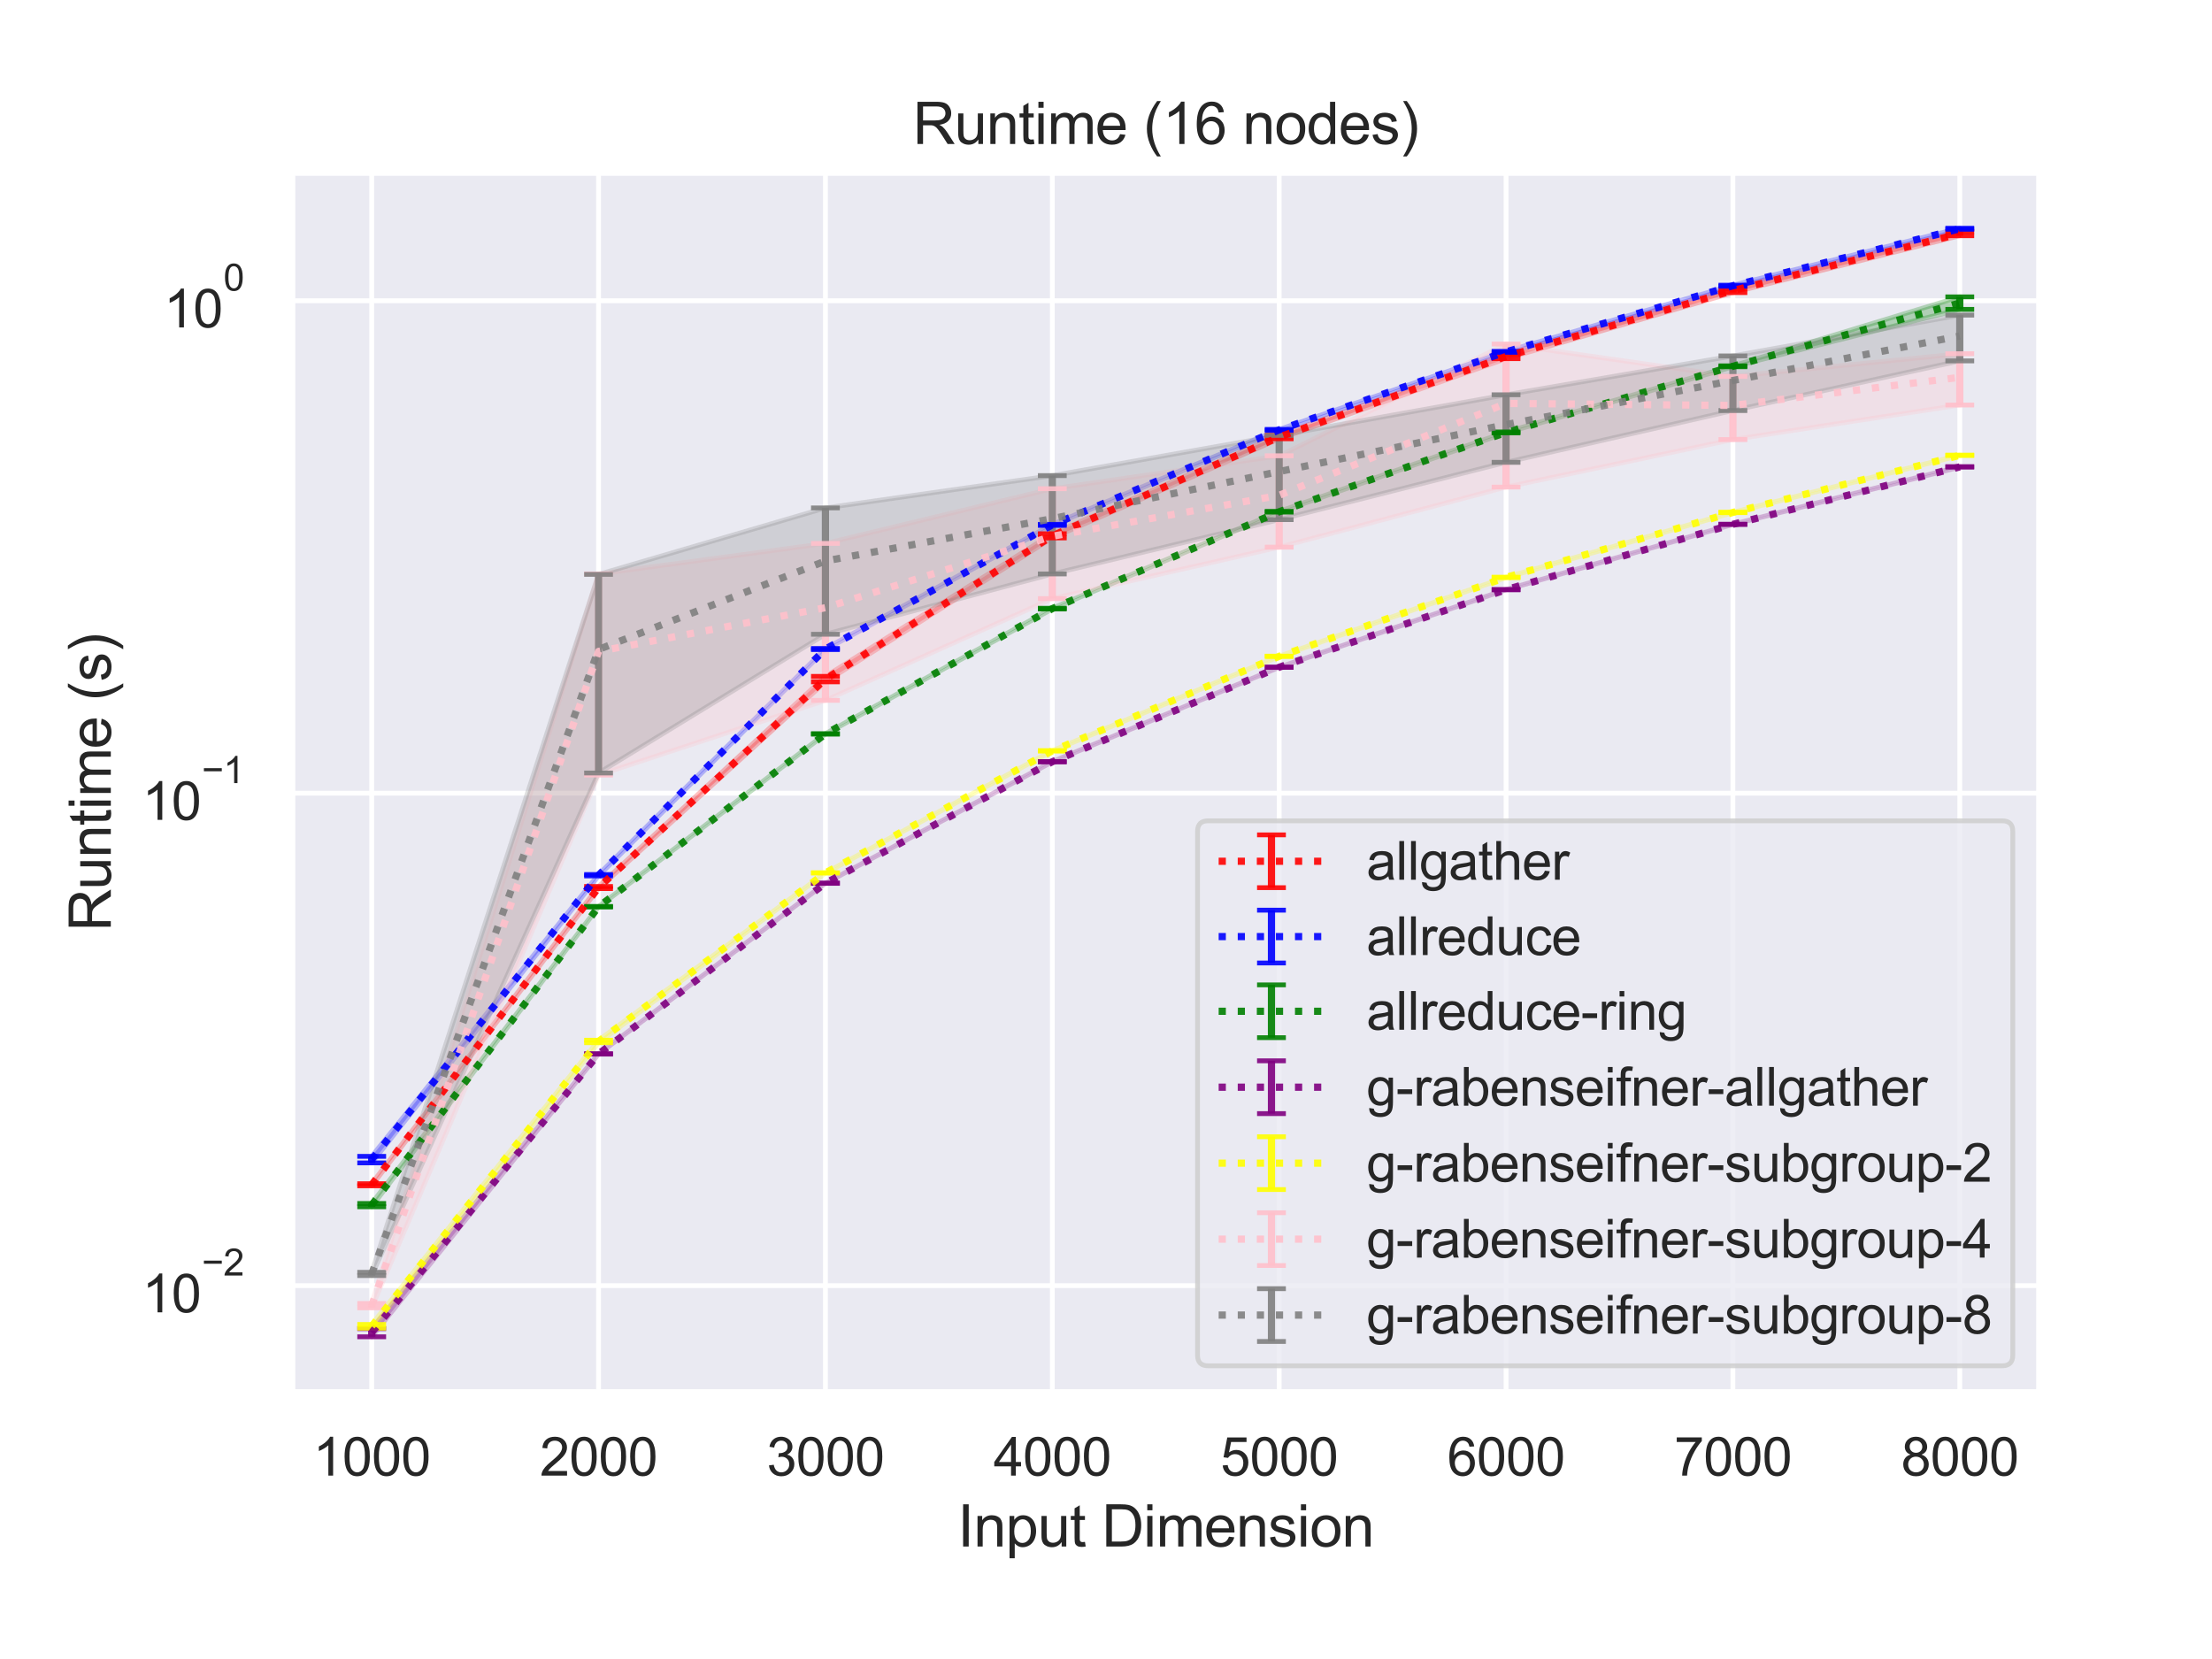 <?xml version="1.0" encoding="utf-8" standalone="no"?>
<!DOCTYPE svg PUBLIC "-//W3C//DTD SVG 1.1//EN"
  "http://www.w3.org/Graphics/SVG/1.1/DTD/svg11.dtd">
<svg height="345.6pt" version="1.1" viewBox="0 0 460.8 345.6" width="460.8pt" xmlns="http://www.w3.org/2000/svg" xmlns:xlink="http://www.w3.org/1999/xlink">
 <defs>
  <style type="text/css">*{stroke-linecap:butt;stroke-linejoin:round;}</style>
 </defs>
 <g id="figure_1">
  <g id="patch_1">
   <path d="M 0 345.6 
L 460.8 345.6 
L 460.8 0 
L 0 0 
z
" style="fill:#ffffff;"/>
  </g>
  <g id="axes_1">
   <g id="patch_2">
    <path d="M 60.89 290.02 
L 424.8 290.02 
L 424.8 36 
L 60.89 36 
z
" style="fill:#eaeaf2;"/>
   </g>
   <g id="matplotlib.axis_1">
    <g id="xtick_1">
     <g id="line2d_1">
      <path clip-path="url(#pc0d6e2f1f4)" d="M 77.431 290.02 
L 77.431 36 
" style="fill:none;stroke:#ffffff;stroke-linecap:round;"/>
     </g>
     <g id="text_1">
      <!-- 1000 -->
      <g style="fill:#262626;" transform="translate(65.197 307.394)scale(0.11 -0.11)">
       <defs>
        <path d="M 2384 0 
L 1822 0 
L 1822 3584 
Q 1619 3391 1289 3197 
Q 959 3003 697 2906 
L 697 3450 
Q 1169 3672 1522 3987 
Q 1875 4303 2022 4600 
L 2384 4600 
L 2384 0 
z
" id="ArialMT-31" transform="scale(0.016)"/>
        <path d="M 266 2259 
Q 266 3072 433 3567 
Q 600 4063 929 4331 
Q 1259 4600 1759 4600 
Q 2128 4600 2406 4451 
Q 2684 4303 2865 4023 
Q 3047 3744 3150 3342 
Q 3253 2941 3253 2259 
Q 3253 1453 3087 958 
Q 2922 463 2592 192 
Q 2263 -78 1759 -78 
Q 1097 -78 719 397 
Q 266 969 266 2259 
z
M 844 2259 
Q 844 1131 1108 757 
Q 1372 384 1759 384 
Q 2147 384 2411 759 
Q 2675 1134 2675 2259 
Q 2675 3391 2411 3762 
Q 2147 4134 1753 4134 
Q 1366 4134 1134 3806 
Q 844 3388 844 2259 
z
" id="ArialMT-30" transform="scale(0.016)"/>
       </defs>
       <use xlink:href="#ArialMT-31"/>
       <use x="55.615" xlink:href="#ArialMT-30"/>
       <use x="111.23" xlink:href="#ArialMT-30"/>
       <use x="166.846" xlink:href="#ArialMT-30"/>
      </g>
     </g>
    </g>
    <g id="xtick_2">
     <g id="line2d_2">
      <path clip-path="url(#pc0d6e2f1f4)" d="M 124.692 290.02 
L 124.692 36 
" style="fill:none;stroke:#ffffff;stroke-linecap:round;"/>
     </g>
     <g id="text_2">
      <!-- 2000 -->
      <g style="fill:#262626;" transform="translate(112.458 307.394)scale(0.11 -0.11)">
       <defs>
        <path d="M 3222 541 
L 3222 0 
L 194 0 
Q 188 203 259 391 
Q 375 700 629 1000 
Q 884 1300 1366 1694 
Q 2113 2306 2375 2664 
Q 2638 3022 2638 3341 
Q 2638 3675 2398 3904 
Q 2159 4134 1775 4134 
Q 1369 4134 1125 3890 
Q 881 3647 878 3216 
L 300 3275 
Q 359 3922 746 4261 
Q 1134 4600 1788 4600 
Q 2447 4600 2831 4234 
Q 3216 3869 3216 3328 
Q 3216 3053 3103 2787 
Q 2991 2522 2730 2228 
Q 2469 1934 1863 1422 
Q 1356 997 1212 845 
Q 1069 694 975 541 
L 3222 541 
z
" id="ArialMT-32" transform="scale(0.016)"/>
       </defs>
       <use xlink:href="#ArialMT-32"/>
       <use x="55.615" xlink:href="#ArialMT-30"/>
       <use x="111.23" xlink:href="#ArialMT-30"/>
       <use x="166.846" xlink:href="#ArialMT-30"/>
      </g>
     </g>
    </g>
    <g id="xtick_3">
     <g id="line2d_3">
      <path clip-path="url(#pc0d6e2f1f4)" d="M 171.953 290.02 
L 171.953 36 
" style="fill:none;stroke:#ffffff;stroke-linecap:round;"/>
     </g>
     <g id="text_3">
      <!-- 3000 -->
      <g style="fill:#262626;" transform="translate(159.719 307.394)scale(0.11 -0.11)">
       <defs>
        <path d="M 269 1209 
L 831 1284 
Q 928 806 1161 595 
Q 1394 384 1728 384 
Q 2125 384 2398 659 
Q 2672 934 2672 1341 
Q 2672 1728 2419 1979 
Q 2166 2231 1775 2231 
Q 1616 2231 1378 2169 
L 1441 2663 
Q 1497 2656 1531 2656 
Q 1891 2656 2178 2843 
Q 2466 3031 2466 3422 
Q 2466 3731 2256 3934 
Q 2047 4138 1716 4138 
Q 1388 4138 1169 3931 
Q 950 3725 888 3313 
L 325 3413 
Q 428 3978 793 4289 
Q 1159 4600 1703 4600 
Q 2078 4600 2393 4439 
Q 2709 4278 2876 4000 
Q 3044 3722 3044 3409 
Q 3044 3113 2884 2869 
Q 2725 2625 2413 2481 
Q 2819 2388 3044 2092 
Q 3269 1797 3269 1353 
Q 3269 753 2831 336 
Q 2394 -81 1725 -81 
Q 1122 -81 723 278 
Q 325 638 269 1209 
z
" id="ArialMT-33" transform="scale(0.016)"/>
       </defs>
       <use xlink:href="#ArialMT-33"/>
       <use x="55.615" xlink:href="#ArialMT-30"/>
       <use x="111.23" xlink:href="#ArialMT-30"/>
       <use x="166.846" xlink:href="#ArialMT-30"/>
      </g>
     </g>
    </g>
    <g id="xtick_4">
     <g id="line2d_4">
      <path clip-path="url(#pc0d6e2f1f4)" d="M 219.214 290.02 
L 219.214 36 
" style="fill:none;stroke:#ffffff;stroke-linecap:round;"/>
     </g>
     <g id="text_4">
      <!-- 4000 -->
      <g style="fill:#262626;" transform="translate(206.98 307.394)scale(0.11 -0.11)">
       <defs>
        <path d="M 2069 0 
L 2069 1097 
L 81 1097 
L 81 1613 
L 2172 4581 
L 2631 4581 
L 2631 1613 
L 3250 1613 
L 3250 1097 
L 2631 1097 
L 2631 0 
L 2069 0 
z
M 2069 1613 
L 2069 3678 
L 634 1613 
L 2069 1613 
z
" id="ArialMT-34" transform="scale(0.016)"/>
       </defs>
       <use xlink:href="#ArialMT-34"/>
       <use x="55.615" xlink:href="#ArialMT-30"/>
       <use x="111.23" xlink:href="#ArialMT-30"/>
       <use x="166.846" xlink:href="#ArialMT-30"/>
      </g>
     </g>
    </g>
    <g id="xtick_5">
     <g id="line2d_5">
      <path clip-path="url(#pc0d6e2f1f4)" d="M 266.476 290.02 
L 266.476 36 
" style="fill:none;stroke:#ffffff;stroke-linecap:round;"/>
     </g>
     <g id="text_5">
      <!-- 5000 -->
      <g style="fill:#262626;" transform="translate(254.241 307.394)scale(0.11 -0.11)">
       <defs>
        <path d="M 266 1200 
L 856 1250 
Q 922 819 1161 601 
Q 1400 384 1738 384 
Q 2144 384 2425 690 
Q 2706 997 2706 1503 
Q 2706 1984 2436 2262 
Q 2166 2541 1728 2541 
Q 1456 2541 1237 2417 
Q 1019 2294 894 2097 
L 366 2166 
L 809 4519 
L 3088 4519 
L 3088 3981 
L 1259 3981 
L 1013 2750 
Q 1425 3038 1878 3038 
Q 2478 3038 2890 2622 
Q 3303 2206 3303 1553 
Q 3303 931 2941 478 
Q 2500 -78 1738 -78 
Q 1113 -78 717 272 
Q 322 622 266 1200 
z
" id="ArialMT-35" transform="scale(0.016)"/>
       </defs>
       <use xlink:href="#ArialMT-35"/>
       <use x="55.615" xlink:href="#ArialMT-30"/>
       <use x="111.23" xlink:href="#ArialMT-30"/>
       <use x="166.846" xlink:href="#ArialMT-30"/>
      </g>
     </g>
    </g>
    <g id="xtick_6">
     <g id="line2d_6">
      <path clip-path="url(#pc0d6e2f1f4)" d="M 313.737 290.02 
L 313.737 36 
" style="fill:none;stroke:#ffffff;stroke-linecap:round;"/>
     </g>
     <g id="text_6">
      <!-- 6000 -->
      <g style="fill:#262626;" transform="translate(301.502 307.394)scale(0.11 -0.11)">
       <defs>
        <path d="M 3184 3459 
L 2625 3416 
Q 2550 3747 2413 3897 
Q 2184 4138 1850 4138 
Q 1581 4138 1378 3988 
Q 1113 3794 959 3422 
Q 806 3050 800 2363 
Q 1003 2672 1297 2822 
Q 1591 2972 1913 2972 
Q 2475 2972 2870 2558 
Q 3266 2144 3266 1488 
Q 3266 1056 3080 686 
Q 2894 316 2569 119 
Q 2244 -78 1831 -78 
Q 1128 -78 684 439 
Q 241 956 241 2144 
Q 241 3472 731 4075 
Q 1159 4600 1884 4600 
Q 2425 4600 2770 4297 
Q 3116 3994 3184 3459 
z
M 888 1484 
Q 888 1194 1011 928 
Q 1134 663 1356 523 
Q 1578 384 1822 384 
Q 2178 384 2434 671 
Q 2691 959 2691 1453 
Q 2691 1928 2437 2201 
Q 2184 2475 1800 2475 
Q 1419 2475 1153 2201 
Q 888 1928 888 1484 
z
" id="ArialMT-36" transform="scale(0.016)"/>
       </defs>
       <use xlink:href="#ArialMT-36"/>
       <use x="55.615" xlink:href="#ArialMT-30"/>
       <use x="111.23" xlink:href="#ArialMT-30"/>
       <use x="166.846" xlink:href="#ArialMT-30"/>
      </g>
     </g>
    </g>
    <g id="xtick_7">
     <g id="line2d_7">
      <path clip-path="url(#pc0d6e2f1f4)" d="M 360.998 290.02 
L 360.998 36 
" style="fill:none;stroke:#ffffff;stroke-linecap:round;"/>
     </g>
     <g id="text_7">
      <!-- 7000 -->
      <g style="fill:#262626;" transform="translate(348.764 307.394)scale(0.11 -0.11)">
       <defs>
        <path d="M 303 3981 
L 303 4522 
L 3269 4522 
L 3269 4084 
Q 2831 3619 2401 2847 
Q 1972 2075 1738 1259 
Q 1569 684 1522 0 
L 944 0 
Q 953 541 1156 1306 
Q 1359 2072 1739 2783 
Q 2119 3494 2547 3981 
L 303 3981 
z
" id="ArialMT-37" transform="scale(0.016)"/>
       </defs>
       <use xlink:href="#ArialMT-37"/>
       <use x="55.615" xlink:href="#ArialMT-30"/>
       <use x="111.23" xlink:href="#ArialMT-30"/>
       <use x="166.846" xlink:href="#ArialMT-30"/>
      </g>
     </g>
    </g>
    <g id="xtick_8">
     <g id="line2d_8">
      <path clip-path="url(#pc0d6e2f1f4)" d="M 408.259 290.02 
L 408.259 36 
" style="fill:none;stroke:#ffffff;stroke-linecap:round;"/>
     </g>
     <g id="text_8">
      <!-- 8000 -->
      <g style="fill:#262626;" transform="translate(396.025 307.394)scale(0.11 -0.11)">
       <defs>
        <path d="M 1131 2484 
Q 781 2613 612 2850 
Q 444 3088 444 3419 
Q 444 3919 803 4259 
Q 1163 4600 1759 4600 
Q 2359 4600 2725 4251 
Q 3091 3903 3091 3403 
Q 3091 3084 2923 2848 
Q 2756 2613 2416 2484 
Q 2838 2347 3058 2040 
Q 3278 1734 3278 1309 
Q 3278 722 2862 322 
Q 2447 -78 1769 -78 
Q 1091 -78 675 323 
Q 259 725 259 1325 
Q 259 1772 486 2073 
Q 713 2375 1131 2484 
z
M 1019 3438 
Q 1019 3113 1228 2906 
Q 1438 2700 1772 2700 
Q 2097 2700 2305 2904 
Q 2513 3109 2513 3406 
Q 2513 3716 2298 3927 
Q 2084 4138 1766 4138 
Q 1444 4138 1231 3931 
Q 1019 3725 1019 3438 
z
M 838 1322 
Q 838 1081 952 856 
Q 1066 631 1291 507 
Q 1516 384 1775 384 
Q 2178 384 2440 643 
Q 2703 903 2703 1303 
Q 2703 1709 2433 1975 
Q 2163 2241 1756 2241 
Q 1359 2241 1098 1978 
Q 838 1716 838 1322 
z
" id="ArialMT-38" transform="scale(0.016)"/>
       </defs>
       <use xlink:href="#ArialMT-38"/>
       <use x="55.615" xlink:href="#ArialMT-30"/>
       <use x="111.23" xlink:href="#ArialMT-30"/>
       <use x="166.846" xlink:href="#ArialMT-30"/>
      </g>
     </g>
    </g>
    <g id="text_9">
     <!-- Input Dimension -->
     <g style="fill:#262626;" transform="translate(199.491 322.169)scale(0.12 -0.12)">
      <defs>
       <path d="M 597 0 
L 597 4581 
L 1203 4581 
L 1203 0 
L 597 0 
z
" id="ArialMT-49" transform="scale(0.016)"/>
       <path d="M 422 0 
L 422 3319 
L 928 3319 
L 928 2847 
Q 1294 3394 1984 3394 
Q 2284 3394 2536 3286 
Q 2788 3178 2913 3003 
Q 3038 2828 3088 2588 
Q 3119 2431 3119 2041 
L 3119 0 
L 2556 0 
L 2556 2019 
Q 2556 2363 2490 2533 
Q 2425 2703 2258 2804 
Q 2091 2906 1866 2906 
Q 1506 2906 1245 2678 
Q 984 2450 984 1813 
L 984 0 
L 422 0 
z
" id="ArialMT-6e" transform="scale(0.016)"/>
       <path d="M 422 -1272 
L 422 3319 
L 934 3319 
L 934 2888 
Q 1116 3141 1344 3267 
Q 1572 3394 1897 3394 
Q 2322 3394 2647 3175 
Q 2972 2956 3137 2557 
Q 3303 2159 3303 1684 
Q 3303 1175 3120 767 
Q 2938 359 2589 142 
Q 2241 -75 1856 -75 
Q 1575 -75 1351 44 
Q 1128 163 984 344 
L 984 -1272 
L 422 -1272 
z
M 931 1641 
Q 931 1000 1190 694 
Q 1450 388 1819 388 
Q 2194 388 2461 705 
Q 2728 1022 2728 1688 
Q 2728 2322 2467 2637 
Q 2206 2953 1844 2953 
Q 1484 2953 1207 2617 
Q 931 2281 931 1641 
z
" id="ArialMT-70" transform="scale(0.016)"/>
       <path d="M 2597 0 
L 2597 488 
Q 2209 -75 1544 -75 
Q 1250 -75 995 37 
Q 741 150 617 320 
Q 494 491 444 738 
Q 409 903 409 1263 
L 409 3319 
L 972 3319 
L 972 1478 
Q 972 1038 1006 884 
Q 1059 663 1231 536 
Q 1403 409 1656 409 
Q 1909 409 2131 539 
Q 2353 669 2445 892 
Q 2538 1116 2538 1541 
L 2538 3319 
L 3100 3319 
L 3100 0 
L 2597 0 
z
" id="ArialMT-75" transform="scale(0.016)"/>
       <path d="M 1650 503 
L 1731 6 
Q 1494 -44 1306 -44 
Q 1000 -44 831 53 
Q 663 150 594 308 
Q 525 466 525 972 
L 525 2881 
L 113 2881 
L 113 3319 
L 525 3319 
L 525 4141 
L 1084 4478 
L 1084 3319 
L 1650 3319 
L 1650 2881 
L 1084 2881 
L 1084 941 
Q 1084 700 1114 631 
Q 1144 563 1211 522 
Q 1278 481 1403 481 
Q 1497 481 1650 503 
z
" id="ArialMT-74" transform="scale(0.016)"/>
       <path id="ArialMT-20" transform="scale(0.016)"/>
       <path d="M 494 0 
L 494 4581 
L 2072 4581 
Q 2606 4581 2888 4516 
Q 3281 4425 3559 4188 
Q 3922 3881 4101 3404 
Q 4281 2928 4281 2316 
Q 4281 1794 4159 1391 
Q 4038 988 3847 723 
Q 3656 459 3429 307 
Q 3203 156 2883 78 
Q 2563 0 2147 0 
L 494 0 
z
M 1100 541 
L 2078 541 
Q 2531 541 2789 625 
Q 3047 709 3200 863 
Q 3416 1078 3536 1442 
Q 3656 1806 3656 2325 
Q 3656 3044 3420 3430 
Q 3184 3816 2847 3947 
Q 2603 4041 2063 4041 
L 1100 4041 
L 1100 541 
z
" id="ArialMT-44" transform="scale(0.016)"/>
       <path d="M 425 3934 
L 425 4581 
L 988 4581 
L 988 3934 
L 425 3934 
z
M 425 0 
L 425 3319 
L 988 3319 
L 988 0 
L 425 0 
z
" id="ArialMT-69" transform="scale(0.016)"/>
       <path d="M 422 0 
L 422 3319 
L 925 3319 
L 925 2853 
Q 1081 3097 1340 3245 
Q 1600 3394 1931 3394 
Q 2300 3394 2536 3241 
Q 2772 3088 2869 2813 
Q 3263 3394 3894 3394 
Q 4388 3394 4653 3120 
Q 4919 2847 4919 2278 
L 4919 0 
L 4359 0 
L 4359 2091 
Q 4359 2428 4304 2576 
Q 4250 2725 4106 2815 
Q 3963 2906 3769 2906 
Q 3419 2906 3187 2673 
Q 2956 2441 2956 1928 
L 2956 0 
L 2394 0 
L 2394 2156 
Q 2394 2531 2256 2718 
Q 2119 2906 1806 2906 
Q 1569 2906 1367 2781 
Q 1166 2656 1075 2415 
Q 984 2175 984 1722 
L 984 0 
L 422 0 
z
" id="ArialMT-6d" transform="scale(0.016)"/>
       <path d="M 2694 1069 
L 3275 997 
Q 3138 488 2766 206 
Q 2394 -75 1816 -75 
Q 1088 -75 661 373 
Q 234 822 234 1631 
Q 234 2469 665 2931 
Q 1097 3394 1784 3394 
Q 2450 3394 2872 2941 
Q 3294 2488 3294 1666 
Q 3294 1616 3291 1516 
L 816 1516 
Q 847 969 1125 678 
Q 1403 388 1819 388 
Q 2128 388 2347 550 
Q 2566 713 2694 1069 
z
M 847 1978 
L 2700 1978 
Q 2663 2397 2488 2606 
Q 2219 2931 1791 2931 
Q 1403 2931 1139 2672 
Q 875 2413 847 1978 
z
" id="ArialMT-65" transform="scale(0.016)"/>
       <path d="M 197 991 
L 753 1078 
Q 800 744 1014 566 
Q 1228 388 1613 388 
Q 2000 388 2187 545 
Q 2375 703 2375 916 
Q 2375 1106 2209 1216 
Q 2094 1291 1634 1406 
Q 1016 1563 777 1677 
Q 538 1791 414 1992 
Q 291 2194 291 2438 
Q 291 2659 392 2848 
Q 494 3038 669 3163 
Q 800 3259 1026 3326 
Q 1253 3394 1513 3394 
Q 1903 3394 2198 3281 
Q 2494 3169 2634 2976 
Q 2775 2784 2828 2463 
L 2278 2388 
Q 2241 2644 2061 2787 
Q 1881 2931 1553 2931 
Q 1166 2931 1000 2803 
Q 834 2675 834 2503 
Q 834 2394 903 2306 
Q 972 2216 1119 2156 
Q 1203 2125 1616 2013 
Q 2213 1853 2448 1751 
Q 2684 1650 2818 1456 
Q 2953 1263 2953 975 
Q 2953 694 2789 445 
Q 2625 197 2315 61 
Q 2006 -75 1616 -75 
Q 969 -75 630 194 
Q 291 463 197 991 
z
" id="ArialMT-73" transform="scale(0.016)"/>
       <path d="M 213 1659 
Q 213 2581 725 3025 
Q 1153 3394 1769 3394 
Q 2453 3394 2887 2945 
Q 3322 2497 3322 1706 
Q 3322 1066 3130 698 
Q 2938 331 2570 128 
Q 2203 -75 1769 -75 
Q 1072 -75 642 372 
Q 213 819 213 1659 
z
M 791 1659 
Q 791 1022 1069 705 
Q 1347 388 1769 388 
Q 2188 388 2466 706 
Q 2744 1025 2744 1678 
Q 2744 2294 2464 2611 
Q 2184 2928 1769 2928 
Q 1347 2928 1069 2612 
Q 791 2297 791 1659 
z
" id="ArialMT-6f" transform="scale(0.016)"/>
      </defs>
      <use xlink:href="#ArialMT-49"/>
      <use x="27.783" xlink:href="#ArialMT-6e"/>
      <use x="83.398" xlink:href="#ArialMT-70"/>
      <use x="139.014" xlink:href="#ArialMT-75"/>
      <use x="194.629" xlink:href="#ArialMT-74"/>
      <use x="222.412" xlink:href="#ArialMT-20"/>
      <use x="250.195" xlink:href="#ArialMT-44"/>
      <use x="322.412" xlink:href="#ArialMT-69"/>
      <use x="344.629" xlink:href="#ArialMT-6d"/>
      <use x="427.93" xlink:href="#ArialMT-65"/>
      <use x="483.545" xlink:href="#ArialMT-6e"/>
      <use x="539.16" xlink:href="#ArialMT-73"/>
      <use x="589.16" xlink:href="#ArialMT-69"/>
      <use x="611.377" xlink:href="#ArialMT-6f"/>
      <use x="666.992" xlink:href="#ArialMT-6e"/>
     </g>
    </g>
   </g>
   <g id="matplotlib.axis_2">
    <g id="ytick_1">
     <g id="line2d_9">
      <path clip-path="url(#pc0d6e2f1f4)" d="M 60.89 267.823 
L 424.8 267.823 
" style="fill:none;stroke:#ffffff;stroke-linecap:round;"/>
     </g>
     <g id="text_10">
      <!-- $\mathdefault{10^{-2}}$ -->
      <g style="fill:#262626;" transform="translate(29.61 273.495)scale(0.11 -0.11)">
       <defs>
        <path d="M 3381 1997 
L 356 1997 
L 356 2522 
L 3381 2522 
L 3381 1997 
z
" id="ArialMT-2212" transform="scale(0.016)"/>
       </defs>
       <use transform="translate(0 0.994)" xlink:href="#ArialMT-31"/>
       <use transform="translate(55.615 0.994)" xlink:href="#ArialMT-30"/>
       <use transform="translate(112.973 70.688)scale(0.7)" xlink:href="#ArialMT-2212"/>
       <use transform="translate(153.852 70.688)scale(0.7)" xlink:href="#ArialMT-32"/>
      </g>
     </g>
    </g>
    <g id="ytick_2">
     <g id="line2d_10">
      <path clip-path="url(#pc0d6e2f1f4)" d="M 60.89 165.235 
L 424.8 165.235 
" style="fill:none;stroke:#ffffff;stroke-linecap:round;"/>
     </g>
     <g id="text_11">
      <!-- $\mathdefault{10^{-1}}$ -->
      <g style="fill:#262626;" transform="translate(29.61 170.906)scale(0.11 -0.11)">
       <use transform="translate(0 0.994)" xlink:href="#ArialMT-31"/>
       <use transform="translate(55.615 0.994)" xlink:href="#ArialMT-30"/>
       <use transform="translate(112.973 70.688)scale(0.7)" xlink:href="#ArialMT-2212"/>
       <use transform="translate(153.852 70.688)scale(0.7)" xlink:href="#ArialMT-31"/>
      </g>
     </g>
    </g>
    <g id="ytick_3">
     <g id="line2d_11">
      <path clip-path="url(#pc0d6e2f1f4)" d="M 60.89 62.646 
L 424.8 62.646 
" style="fill:none;stroke:#ffffff;stroke-linecap:round;"/>
     </g>
     <g id="text_12">
      <!-- $\mathdefault{10^{0}}$ -->
      <g style="fill:#262626;" transform="translate(34.12 68.318)scale(0.11 -0.11)">
       <use transform="translate(0 0.994)" xlink:href="#ArialMT-31"/>
       <use transform="translate(55.615 0.994)" xlink:href="#ArialMT-30"/>
       <use transform="translate(112.973 70.688)scale(0.7)" xlink:href="#ArialMT-30"/>
      </g>
     </g>
    </g>
    <g id="ytick_4"/>
    <g id="ytick_5"/>
    <g id="ytick_6"/>
    <g id="ytick_7"/>
    <g id="ytick_8"/>
    <g id="ytick_9"/>
    <g id="ytick_10"/>
    <g id="ytick_11"/>
    <g id="ytick_12"/>
    <g id="ytick_13"/>
    <g id="ytick_14"/>
    <g id="ytick_15"/>
    <g id="ytick_16"/>
    <g id="ytick_17"/>
    <g id="ytick_18"/>
    <g id="ytick_19"/>
    <g id="ytick_20"/>
    <g id="ytick_21"/>
    <g id="ytick_22"/>
    <g id="text_13">
     <!-- Runtime (s) -->
     <g style="fill:#262626;" transform="translate(23.084 194.013)rotate(-90)scale(0.12 -0.12)">
      <defs>
       <path d="M 503 0 
L 503 4581 
L 2534 4581 
Q 3147 4581 3465 4457 
Q 3784 4334 3975 4021 
Q 4166 3709 4166 3331 
Q 4166 2844 3850 2509 
Q 3534 2175 2875 2084 
Q 3116 1969 3241 1856 
Q 3506 1613 3744 1247 
L 4541 0 
L 3778 0 
L 3172 953 
Q 2906 1366 2734 1584 
Q 2563 1803 2427 1890 
Q 2291 1978 2150 2013 
Q 2047 2034 1813 2034 
L 1109 2034 
L 1109 0 
L 503 0 
z
M 1109 2559 
L 2413 2559 
Q 2828 2559 3062 2645 
Q 3297 2731 3419 2920 
Q 3541 3109 3541 3331 
Q 3541 3656 3305 3865 
Q 3069 4075 2559 4075 
L 1109 4075 
L 1109 2559 
z
" id="ArialMT-52" transform="scale(0.016)"/>
       <path d="M 1497 -1347 
Q 1031 -759 709 28 
Q 388 816 388 1659 
Q 388 2403 628 3084 
Q 909 3875 1497 4659 
L 1900 4659 
Q 1522 4009 1400 3731 
Q 1209 3300 1100 2831 
Q 966 2247 966 1656 
Q 966 153 1900 -1347 
L 1497 -1347 
z
" id="ArialMT-28" transform="scale(0.016)"/>
       <path d="M 791 -1347 
L 388 -1347 
Q 1322 153 1322 1656 
Q 1322 2244 1188 2822 
Q 1081 3291 891 3722 
Q 769 4003 388 4659 
L 791 4659 
Q 1378 3875 1659 3084 
Q 1900 2403 1900 1659 
Q 1900 816 1576 28 
Q 1253 -759 791 -1347 
z
" id="ArialMT-29" transform="scale(0.016)"/>
      </defs>
      <use xlink:href="#ArialMT-52"/>
      <use x="72.217" xlink:href="#ArialMT-75"/>
      <use x="127.832" xlink:href="#ArialMT-6e"/>
      <use x="183.447" xlink:href="#ArialMT-74"/>
      <use x="211.23" xlink:href="#ArialMT-69"/>
      <use x="233.447" xlink:href="#ArialMT-6d"/>
      <use x="316.748" xlink:href="#ArialMT-65"/>
      <use x="372.363" xlink:href="#ArialMT-20"/>
      <use x="400.146" xlink:href="#ArialMT-28"/>
      <use x="433.447" xlink:href="#ArialMT-73"/>
      <use x="483.447" xlink:href="#ArialMT-29"/>
     </g>
    </g>
   </g>
   <g id="PolyCollection_1">
    <defs>
     <path d="M 77.431 -99.013 
L 77.431 -98.573 
L 124.692 -160.493 
L 171.953 -203.565 
L 219.214 -233.539 
L 266.476 -254.193 
L 313.737 -270.883 
L 360.998 -284.647 
L 408.259 -296.493 
L 408.259 -297.343 
L 408.259 -297.343 
L 360.998 -285.491 
L 313.737 -271.788 
L 266.476 -254.932 
L 219.214 -234.412 
L 171.953 -204.701 
L 124.692 -160.931 
L 77.431 -99.013 
z
" id="m3e60f7347a" style="stroke:#ff0000;stroke-opacity:0.25;"/>
    </defs>
    <g clip-path="url(#pc0d6e2f1f4)">
     <use style="fill:#ff0000;fill-opacity:0.25;stroke:#ff0000;stroke-opacity:0.25;" x="0" xlink:href="#m3e60f7347a" y="345.6"/>
    </g>
   </g>
   <g id="PolyCollection_2">
    <defs>
     <path d="M 77.431 -104.713 
L 77.431 -103.35 
L 124.692 -163.131 
L 171.953 -210.277 
L 219.214 -236.149 
L 266.476 -255.949 
L 313.737 -272.197 
L 360.998 -285.968 
L 408.259 -297.836 
L 408.259 -298.054 
L 408.259 -298.054 
L 360.998 -286.191 
L 313.737 -272.408 
L 266.476 -256.142 
L 219.214 -236.36 
L 171.953 -210.51 
L 124.692 -163.427 
L 77.431 -104.713 
z
" id="m322ed26fb2" style="stroke:#0000ff;stroke-opacity:0.25;"/>
    </defs>
    <g clip-path="url(#pc0d6e2f1f4)">
     <use style="fill:#0000ff;fill-opacity:0.25;stroke:#0000ff;stroke-opacity:0.25;" x="0" xlink:href="#m322ed26fb2" y="345.6"/>
    </g>
   </g>
   <g id="PolyCollection_3">
    <defs>
     <path d="M 77.431 -94.89 
L 77.431 -94.209 
L 124.692 -156.656 
L 171.953 -192.658 
L 219.214 -218.734 
L 266.476 -238.917 
L 313.737 -255.418 
L 360.998 -269.202 
L 408.259 -281.151 
L 408.259 -283.759 
L 408.259 -283.759 
L 360.998 -269.391 
L 313.737 -255.617 
L 266.476 -239.074 
L 219.214 -218.896 
L 171.953 -192.771 
L 124.692 -156.773 
L 77.431 -94.89 
z
" id="md4509956b2" style="stroke:#008000;stroke-opacity:0.25;"/>
    </defs>
    <g clip-path="url(#pc0d6e2f1f4)">
     <use style="fill:#008000;fill-opacity:0.25;stroke:#008000;stroke-opacity:0.25;" x="0" xlink:href="#md4509956b2" y="345.6"/>
    </g>
   </g>
   <g id="PolyCollection_4">
    <defs>
     <path d="M 77.431 -68.818 
L 77.431 -67.126 
L 124.692 -126.013 
L 171.953 -161.585 
L 219.214 -186.878 
L 266.476 -206.583 
L 313.737 -222.734 
L 360.998 -236.35 
L 408.259 -248.283 
L 408.259 -248.391 
L 408.259 -248.391 
L 360.998 -236.398 
L 313.737 -222.792 
L 266.476 -206.626 
L 219.214 -186.949 
L 171.953 -161.629 
L 124.692 -126.088 
L 77.431 -68.818 
z
" id="ma335cfcffb" style="stroke:#800080;stroke-opacity:0.25;"/>
    </defs>
    <g clip-path="url(#pc0d6e2f1f4)">
     <use style="fill:#800080;fill-opacity:0.25;stroke:#800080;stroke-opacity:0.25;" x="0" xlink:href="#ma335cfcffb" y="345.6"/>
    </g>
   </g>
   <g id="PolyCollection_5">
    <defs>
     <path d="M 77.431 -69.695 
L 77.431 -68.923 
L 124.692 -128.377 
L 171.953 -163.718 
L 219.214 -189.138 
L 266.476 -208.84 
L 313.737 -225.27 
L 360.998 -238.804 
L 408.259 -250.704 
L 408.259 -250.791 
L 408.259 -250.791 
L 360.998 -238.892 
L 313.737 -225.37 
L 266.476 -208.916 
L 219.214 -189.235 
L 171.953 -163.801 
L 124.692 -128.909 
L 77.431 -69.695 
z
" id="mc6c9bf0861" style="stroke:#ffff00;stroke-opacity:0.25;"/>
    </defs>
    <g clip-path="url(#pc0d6e2f1f4)">
     <use style="fill:#ffff00;fill-opacity:0.25;stroke:#ffff00;stroke-opacity:0.25;" x="0" xlink:href="#mc6c9bf0861" y="345.6"/>
    </g>
   </g>
   <g id="PolyCollection_6">
    <defs>
     <path d="M 77.431 -74.068 
L 77.431 -73.161 
L 124.692 -184.142 
L 171.953 -199.695 
L 219.214 -220.897 
L 266.476 -231.618 
L 313.737 -244.134 
L 360.998 -254.03 
L 408.259 -261.225 
L 408.259 -271.913 
L 408.259 -271.913 
L 360.998 -267.183 
L 313.737 -273.93 
L 266.476 -250.65 
L 219.214 -243.795 
L 171.953 -232.393 
L 124.692 -226.037 
L 77.431 -74.068 
z
" id="m6243d4a800" style="stroke:#ffc0cb;stroke-opacity:0.25;"/>
    </defs>
    <g clip-path="url(#pc0d6e2f1f4)">
     <use style="fill:#ffc0cb;fill-opacity:0.25;stroke:#ffc0cb;stroke-opacity:0.25;" x="0" xlink:href="#m6243d4a800" y="345.6"/>
    </g>
   </g>
   <g id="PolyCollection_7">
    <defs>
     <path d="M 77.431 -80.552 
L 77.431 -79.88 
L 124.692 -184.57 
L 171.953 -213.477 
L 219.214 -226.036 
L 266.476 -237.348 
L 313.737 -249.287 
L 360.998 -260.076 
L 408.259 -270.423 
L 408.259 -279.958 
L 408.259 -279.958 
L 360.998 -271.457 
L 313.737 -263.361 
L 266.476 -254.899 
L 219.214 -246.524 
L 171.953 -239.792 
L 124.692 -225.944 
L 77.431 -80.552 
z
" id="m062b34fe37" style="stroke:#808080;stroke-opacity:0.25;"/>
    </defs>
    <g clip-path="url(#pc0d6e2f1f4)">
     <use style="fill:#808080;fill-opacity:0.25;stroke:#808080;stroke-opacity:0.25;" x="0" xlink:href="#m062b34fe37" y="345.6"/>
    </g>
   </g>
   <g id="LineCollection_1">
    <path clip-path="url(#pc0d6e2f1f4)" d="M 77.431 247.027 
L 77.431 246.587 
" style="fill:none;stroke:#ff0000;stroke-opacity:0.9;stroke-width:1.5;"/>
    <path clip-path="url(#pc0d6e2f1f4)" d="M 124.692 185.107 
L 124.692 184.669 
" style="fill:none;stroke:#ff0000;stroke-opacity:0.9;stroke-width:1.5;"/>
    <path clip-path="url(#pc0d6e2f1f4)" d="M 171.953 142.035 
L 171.953 140.899 
" style="fill:none;stroke:#ff0000;stroke-opacity:0.9;stroke-width:1.5;"/>
    <path clip-path="url(#pc0d6e2f1f4)" d="M 219.214 112.061 
L 219.214 111.188 
" style="fill:none;stroke:#ff0000;stroke-opacity:0.9;stroke-width:1.5;"/>
    <path clip-path="url(#pc0d6e2f1f4)" d="M 266.476 91.407 
L 266.476 90.668 
" style="fill:none;stroke:#ff0000;stroke-opacity:0.9;stroke-width:1.5;"/>
    <path clip-path="url(#pc0d6e2f1f4)" d="M 313.737 74.717 
L 313.737 73.812 
" style="fill:none;stroke:#ff0000;stroke-opacity:0.9;stroke-width:1.5;"/>
    <path clip-path="url(#pc0d6e2f1f4)" d="M 360.998 60.953 
L 360.998 60.109 
" style="fill:none;stroke:#ff0000;stroke-opacity:0.9;stroke-width:1.5;"/>
    <path clip-path="url(#pc0d6e2f1f4)" d="M 408.259 49.107 
L 408.259 48.257 
" style="fill:none;stroke:#ff0000;stroke-opacity:0.9;stroke-width:1.5;"/>
   </g>
   <g id="LineCollection_2">
    <path clip-path="url(#pc0d6e2f1f4)" d="M 77.431 242.25 
L 77.431 240.887 
" style="fill:none;stroke:#0000ff;stroke-opacity:0.9;stroke-width:1.5;"/>
    <path clip-path="url(#pc0d6e2f1f4)" d="M 124.692 182.469 
L 124.692 182.173 
" style="fill:none;stroke:#0000ff;stroke-opacity:0.9;stroke-width:1.5;"/>
    <path clip-path="url(#pc0d6e2f1f4)" d="M 171.953 135.323 
L 171.953 135.09 
" style="fill:none;stroke:#0000ff;stroke-opacity:0.9;stroke-width:1.5;"/>
    <path clip-path="url(#pc0d6e2f1f4)" d="M 219.214 109.451 
L 219.214 109.24 
" style="fill:none;stroke:#0000ff;stroke-opacity:0.9;stroke-width:1.5;"/>
    <path clip-path="url(#pc0d6e2f1f4)" d="M 266.476 89.651 
L 266.476 89.458 
" style="fill:none;stroke:#0000ff;stroke-opacity:0.9;stroke-width:1.5;"/>
    <path clip-path="url(#pc0d6e2f1f4)" d="M 313.737 73.403 
L 313.737 73.192 
" style="fill:none;stroke:#0000ff;stroke-opacity:0.9;stroke-width:1.5;"/>
    <path clip-path="url(#pc0d6e2f1f4)" d="M 360.998 59.632 
L 360.998 59.409 
" style="fill:none;stroke:#0000ff;stroke-opacity:0.9;stroke-width:1.5;"/>
    <path clip-path="url(#pc0d6e2f1f4)" d="M 408.259 47.764 
L 408.259 47.546 
" style="fill:none;stroke:#0000ff;stroke-opacity:0.9;stroke-width:1.5;"/>
   </g>
   <g id="LineCollection_3">
    <path clip-path="url(#pc0d6e2f1f4)" d="M 77.431 251.391 
L 77.431 250.71 
" style="fill:none;stroke:#008000;stroke-opacity:0.9;stroke-width:1.5;"/>
    <path clip-path="url(#pc0d6e2f1f4)" d="M 124.692 188.944 
L 124.692 188.827 
" style="fill:none;stroke:#008000;stroke-opacity:0.9;stroke-width:1.5;"/>
    <path clip-path="url(#pc0d6e2f1f4)" d="M 171.953 152.942 
L 171.953 152.829 
" style="fill:none;stroke:#008000;stroke-opacity:0.9;stroke-width:1.5;"/>
    <path clip-path="url(#pc0d6e2f1f4)" d="M 219.214 126.866 
L 219.214 126.704 
" style="fill:none;stroke:#008000;stroke-opacity:0.9;stroke-width:1.5;"/>
    <path clip-path="url(#pc0d6e2f1f4)" d="M 266.476 106.683 
L 266.476 106.526 
" style="fill:none;stroke:#008000;stroke-opacity:0.9;stroke-width:1.5;"/>
    <path clip-path="url(#pc0d6e2f1f4)" d="M 313.737 90.182 
L 313.737 89.983 
" style="fill:none;stroke:#008000;stroke-opacity:0.9;stroke-width:1.5;"/>
    <path clip-path="url(#pc0d6e2f1f4)" d="M 360.998 76.398 
L 360.998 76.209 
" style="fill:none;stroke:#008000;stroke-opacity:0.9;stroke-width:1.5;"/>
    <path clip-path="url(#pc0d6e2f1f4)" d="M 408.259 64.449 
L 408.259 61.841 
" style="fill:none;stroke:#008000;stroke-opacity:0.9;stroke-width:1.5;"/>
   </g>
   <g id="LineCollection_4">
    <path clip-path="url(#pc0d6e2f1f4)" d="M 77.431 278.474 
L 77.431 276.782 
" style="fill:none;stroke:#800080;stroke-opacity:0.9;stroke-width:1.5;"/>
    <path clip-path="url(#pc0d6e2f1f4)" d="M 124.692 219.587 
L 124.692 219.512 
" style="fill:none;stroke:#800080;stroke-opacity:0.9;stroke-width:1.5;"/>
    <path clip-path="url(#pc0d6e2f1f4)" d="M 171.953 184.015 
L 171.953 183.971 
" style="fill:none;stroke:#800080;stroke-opacity:0.9;stroke-width:1.5;"/>
    <path clip-path="url(#pc0d6e2f1f4)" d="M 219.214 158.722 
L 219.214 158.651 
" style="fill:none;stroke:#800080;stroke-opacity:0.9;stroke-width:1.5;"/>
    <path clip-path="url(#pc0d6e2f1f4)" d="M 266.476 139.017 
L 266.476 138.974 
" style="fill:none;stroke:#800080;stroke-opacity:0.9;stroke-width:1.5;"/>
    <path clip-path="url(#pc0d6e2f1f4)" d="M 313.737 122.866 
L 313.737 122.808 
" style="fill:none;stroke:#800080;stroke-opacity:0.9;stroke-width:1.5;"/>
    <path clip-path="url(#pc0d6e2f1f4)" d="M 360.998 109.25 
L 360.998 109.202 
" style="fill:none;stroke:#800080;stroke-opacity:0.9;stroke-width:1.5;"/>
    <path clip-path="url(#pc0d6e2f1f4)" d="M 408.259 97.317 
L 408.259 97.209 
" style="fill:none;stroke:#800080;stroke-opacity:0.9;stroke-width:1.5;"/>
   </g>
   <g id="LineCollection_5">
    <path clip-path="url(#pc0d6e2f1f4)" d="M 77.431 276.677 
L 77.431 275.905 
" style="fill:none;stroke:#ffff00;stroke-opacity:0.9;stroke-width:1.5;"/>
    <path clip-path="url(#pc0d6e2f1f4)" d="M 124.692 217.223 
L 124.692 216.691 
" style="fill:none;stroke:#ffff00;stroke-opacity:0.9;stroke-width:1.5;"/>
    <path clip-path="url(#pc0d6e2f1f4)" d="M 171.953 181.882 
L 171.953 181.799 
" style="fill:none;stroke:#ffff00;stroke-opacity:0.9;stroke-width:1.5;"/>
    <path clip-path="url(#pc0d6e2f1f4)" d="M 219.214 156.462 
L 219.214 156.365 
" style="fill:none;stroke:#ffff00;stroke-opacity:0.9;stroke-width:1.5;"/>
    <path clip-path="url(#pc0d6e2f1f4)" d="M 266.476 136.76 
L 266.476 136.684 
" style="fill:none;stroke:#ffff00;stroke-opacity:0.9;stroke-width:1.5;"/>
    <path clip-path="url(#pc0d6e2f1f4)" d="M 313.737 120.33 
L 313.737 120.23 
" style="fill:none;stroke:#ffff00;stroke-opacity:0.9;stroke-width:1.5;"/>
    <path clip-path="url(#pc0d6e2f1f4)" d="M 360.998 106.796 
L 360.998 106.708 
" style="fill:none;stroke:#ffff00;stroke-opacity:0.9;stroke-width:1.5;"/>
    <path clip-path="url(#pc0d6e2f1f4)" d="M 408.259 94.896 
L 408.259 94.809 
" style="fill:none;stroke:#ffff00;stroke-opacity:0.9;stroke-width:1.5;"/>
   </g>
   <g id="LineCollection_6">
    <path clip-path="url(#pc0d6e2f1f4)" d="M 77.431 272.439 
L 77.431 271.532 
" style="fill:none;stroke:#ffc0cb;stroke-opacity:0.9;stroke-width:1.5;"/>
    <path clip-path="url(#pc0d6e2f1f4)" d="M 124.692 161.458 
L 124.692 119.563 
" style="fill:none;stroke:#ffc0cb;stroke-opacity:0.9;stroke-width:1.5;"/>
    <path clip-path="url(#pc0d6e2f1f4)" d="M 171.953 145.905 
L 171.953 113.207 
" style="fill:none;stroke:#ffc0cb;stroke-opacity:0.9;stroke-width:1.5;"/>
    <path clip-path="url(#pc0d6e2f1f4)" d="M 219.214 124.703 
L 219.214 101.805 
" style="fill:none;stroke:#ffc0cb;stroke-opacity:0.9;stroke-width:1.5;"/>
    <path clip-path="url(#pc0d6e2f1f4)" d="M 266.476 113.982 
L 266.476 94.95 
" style="fill:none;stroke:#ffc0cb;stroke-opacity:0.9;stroke-width:1.5;"/>
    <path clip-path="url(#pc0d6e2f1f4)" d="M 313.737 101.466 
L 313.737 71.67 
" style="fill:none;stroke:#ffc0cb;stroke-opacity:0.9;stroke-width:1.5;"/>
    <path clip-path="url(#pc0d6e2f1f4)" d="M 360.998 91.57 
L 360.998 78.417 
" style="fill:none;stroke:#ffc0cb;stroke-opacity:0.9;stroke-width:1.5;"/>
    <path clip-path="url(#pc0d6e2f1f4)" d="M 408.259 84.375 
L 408.259 73.687 
" style="fill:none;stroke:#ffc0cb;stroke-opacity:0.9;stroke-width:1.5;"/>
   </g>
   <g id="LineCollection_7">
    <path clip-path="url(#pc0d6e2f1f4)" d="M 77.431 265.72 
L 77.431 265.048 
" style="fill:none;stroke:#808080;stroke-opacity:0.9;stroke-width:1.5;"/>
    <path clip-path="url(#pc0d6e2f1f4)" d="M 124.692 161.03 
L 124.692 119.656 
" style="fill:none;stroke:#808080;stroke-opacity:0.9;stroke-width:1.5;"/>
    <path clip-path="url(#pc0d6e2f1f4)" d="M 171.953 132.123 
L 171.953 105.808 
" style="fill:none;stroke:#808080;stroke-opacity:0.9;stroke-width:1.5;"/>
    <path clip-path="url(#pc0d6e2f1f4)" d="M 219.214 119.564 
L 219.214 99.076 
" style="fill:none;stroke:#808080;stroke-opacity:0.9;stroke-width:1.5;"/>
    <path clip-path="url(#pc0d6e2f1f4)" d="M 266.476 108.252 
L 266.476 90.701 
" style="fill:none;stroke:#808080;stroke-opacity:0.9;stroke-width:1.5;"/>
    <path clip-path="url(#pc0d6e2f1f4)" d="M 313.737 96.313 
L 313.737 82.239 
" style="fill:none;stroke:#808080;stroke-opacity:0.9;stroke-width:1.5;"/>
    <path clip-path="url(#pc0d6e2f1f4)" d="M 360.998 85.524 
L 360.998 74.143 
" style="fill:none;stroke:#808080;stroke-opacity:0.9;stroke-width:1.5;"/>
    <path clip-path="url(#pc0d6e2f1f4)" d="M 408.259 75.177 
L 408.259 65.642 
" style="fill:none;stroke:#808080;stroke-opacity:0.9;stroke-width:1.5;"/>
   </g>
   <g id="line2d_12">
    <defs>
     <path d="M 3 0 
L -3 -0 
" id="m00d1c2197a" style="stroke:#ff0000;stroke-opacity:0.9;"/>
    </defs>
    <g clip-path="url(#pc0d6e2f1f4)">
     <use style="fill:#ff0000;fill-opacity:0.9;stroke:#ff0000;stroke-opacity:0.9;" x="77.431" xlink:href="#m00d1c2197a" y="247.027"/>
     <use style="fill:#ff0000;fill-opacity:0.9;stroke:#ff0000;stroke-opacity:0.9;" x="124.692" xlink:href="#m00d1c2197a" y="185.107"/>
     <use style="fill:#ff0000;fill-opacity:0.9;stroke:#ff0000;stroke-opacity:0.9;" x="171.953" xlink:href="#m00d1c2197a" y="142.035"/>
     <use style="fill:#ff0000;fill-opacity:0.9;stroke:#ff0000;stroke-opacity:0.9;" x="219.214" xlink:href="#m00d1c2197a" y="112.061"/>
     <use style="fill:#ff0000;fill-opacity:0.9;stroke:#ff0000;stroke-opacity:0.9;" x="266.476" xlink:href="#m00d1c2197a" y="91.407"/>
     <use style="fill:#ff0000;fill-opacity:0.9;stroke:#ff0000;stroke-opacity:0.9;" x="313.737" xlink:href="#m00d1c2197a" y="74.717"/>
     <use style="fill:#ff0000;fill-opacity:0.9;stroke:#ff0000;stroke-opacity:0.9;" x="360.998" xlink:href="#m00d1c2197a" y="60.953"/>
     <use style="fill:#ff0000;fill-opacity:0.9;stroke:#ff0000;stroke-opacity:0.9;" x="408.259" xlink:href="#m00d1c2197a" y="49.107"/>
    </g>
   </g>
   <g id="line2d_13">
    <g clip-path="url(#pc0d6e2f1f4)">
     <use style="fill:#ff0000;fill-opacity:0.9;stroke:#ff0000;stroke-opacity:0.9;" x="77.431" xlink:href="#m00d1c2197a" y="246.587"/>
     <use style="fill:#ff0000;fill-opacity:0.9;stroke:#ff0000;stroke-opacity:0.9;" x="124.692" xlink:href="#m00d1c2197a" y="184.669"/>
     <use style="fill:#ff0000;fill-opacity:0.9;stroke:#ff0000;stroke-opacity:0.9;" x="171.953" xlink:href="#m00d1c2197a" y="140.899"/>
     <use style="fill:#ff0000;fill-opacity:0.9;stroke:#ff0000;stroke-opacity:0.9;" x="219.214" xlink:href="#m00d1c2197a" y="111.188"/>
     <use style="fill:#ff0000;fill-opacity:0.9;stroke:#ff0000;stroke-opacity:0.9;" x="266.476" xlink:href="#m00d1c2197a" y="90.668"/>
     <use style="fill:#ff0000;fill-opacity:0.9;stroke:#ff0000;stroke-opacity:0.9;" x="313.737" xlink:href="#m00d1c2197a" y="73.812"/>
     <use style="fill:#ff0000;fill-opacity:0.9;stroke:#ff0000;stroke-opacity:0.9;" x="360.998" xlink:href="#m00d1c2197a" y="60.109"/>
     <use style="fill:#ff0000;fill-opacity:0.9;stroke:#ff0000;stroke-opacity:0.9;" x="408.259" xlink:href="#m00d1c2197a" y="48.257"/>
    </g>
   </g>
   <g id="line2d_14">
    <defs>
     <path d="M 3 0 
L -3 -0 
" id="meacccddd84" style="stroke:#0000ff;stroke-opacity:0.9;"/>
    </defs>
    <g clip-path="url(#pc0d6e2f1f4)">
     <use style="fill:#0000ff;fill-opacity:0.9;stroke:#0000ff;stroke-opacity:0.9;" x="77.431" xlink:href="#meacccddd84" y="242.25"/>
     <use style="fill:#0000ff;fill-opacity:0.9;stroke:#0000ff;stroke-opacity:0.9;" x="124.692" xlink:href="#meacccddd84" y="182.469"/>
     <use style="fill:#0000ff;fill-opacity:0.9;stroke:#0000ff;stroke-opacity:0.9;" x="171.953" xlink:href="#meacccddd84" y="135.323"/>
     <use style="fill:#0000ff;fill-opacity:0.9;stroke:#0000ff;stroke-opacity:0.9;" x="219.214" xlink:href="#meacccddd84" y="109.451"/>
     <use style="fill:#0000ff;fill-opacity:0.9;stroke:#0000ff;stroke-opacity:0.9;" x="266.476" xlink:href="#meacccddd84" y="89.651"/>
     <use style="fill:#0000ff;fill-opacity:0.9;stroke:#0000ff;stroke-opacity:0.9;" x="313.737" xlink:href="#meacccddd84" y="73.403"/>
     <use style="fill:#0000ff;fill-opacity:0.9;stroke:#0000ff;stroke-opacity:0.9;" x="360.998" xlink:href="#meacccddd84" y="59.632"/>
     <use style="fill:#0000ff;fill-opacity:0.9;stroke:#0000ff;stroke-opacity:0.9;" x="408.259" xlink:href="#meacccddd84" y="47.764"/>
    </g>
   </g>
   <g id="line2d_15">
    <g clip-path="url(#pc0d6e2f1f4)">
     <use style="fill:#0000ff;fill-opacity:0.9;stroke:#0000ff;stroke-opacity:0.9;" x="77.431" xlink:href="#meacccddd84" y="240.887"/>
     <use style="fill:#0000ff;fill-opacity:0.9;stroke:#0000ff;stroke-opacity:0.9;" x="124.692" xlink:href="#meacccddd84" y="182.173"/>
     <use style="fill:#0000ff;fill-opacity:0.9;stroke:#0000ff;stroke-opacity:0.9;" x="171.953" xlink:href="#meacccddd84" y="135.09"/>
     <use style="fill:#0000ff;fill-opacity:0.9;stroke:#0000ff;stroke-opacity:0.9;" x="219.214" xlink:href="#meacccddd84" y="109.24"/>
     <use style="fill:#0000ff;fill-opacity:0.9;stroke:#0000ff;stroke-opacity:0.9;" x="266.476" xlink:href="#meacccddd84" y="89.458"/>
     <use style="fill:#0000ff;fill-opacity:0.9;stroke:#0000ff;stroke-opacity:0.9;" x="313.737" xlink:href="#meacccddd84" y="73.192"/>
     <use style="fill:#0000ff;fill-opacity:0.9;stroke:#0000ff;stroke-opacity:0.9;" x="360.998" xlink:href="#meacccddd84" y="59.409"/>
     <use style="fill:#0000ff;fill-opacity:0.9;stroke:#0000ff;stroke-opacity:0.9;" x="408.259" xlink:href="#meacccddd84" y="47.546"/>
    </g>
   </g>
   <g id="line2d_16">
    <defs>
     <path d="M 3 0 
L -3 -0 
" id="m35749ae479" style="stroke:#008000;stroke-opacity:0.9;"/>
    </defs>
    <g clip-path="url(#pc0d6e2f1f4)">
     <use style="fill:#008000;fill-opacity:0.9;stroke:#008000;stroke-opacity:0.9;" x="77.431" xlink:href="#m35749ae479" y="251.391"/>
     <use style="fill:#008000;fill-opacity:0.9;stroke:#008000;stroke-opacity:0.9;" x="124.692" xlink:href="#m35749ae479" y="188.944"/>
     <use style="fill:#008000;fill-opacity:0.9;stroke:#008000;stroke-opacity:0.9;" x="171.953" xlink:href="#m35749ae479" y="152.942"/>
     <use style="fill:#008000;fill-opacity:0.9;stroke:#008000;stroke-opacity:0.9;" x="219.214" xlink:href="#m35749ae479" y="126.866"/>
     <use style="fill:#008000;fill-opacity:0.9;stroke:#008000;stroke-opacity:0.9;" x="266.476" xlink:href="#m35749ae479" y="106.683"/>
     <use style="fill:#008000;fill-opacity:0.9;stroke:#008000;stroke-opacity:0.9;" x="313.737" xlink:href="#m35749ae479" y="90.182"/>
     <use style="fill:#008000;fill-opacity:0.9;stroke:#008000;stroke-opacity:0.9;" x="360.998" xlink:href="#m35749ae479" y="76.398"/>
     <use style="fill:#008000;fill-opacity:0.9;stroke:#008000;stroke-opacity:0.9;" x="408.259" xlink:href="#m35749ae479" y="64.449"/>
    </g>
   </g>
   <g id="line2d_17">
    <g clip-path="url(#pc0d6e2f1f4)">
     <use style="fill:#008000;fill-opacity:0.9;stroke:#008000;stroke-opacity:0.9;" x="77.431" xlink:href="#m35749ae479" y="250.71"/>
     <use style="fill:#008000;fill-opacity:0.9;stroke:#008000;stroke-opacity:0.9;" x="124.692" xlink:href="#m35749ae479" y="188.827"/>
     <use style="fill:#008000;fill-opacity:0.9;stroke:#008000;stroke-opacity:0.9;" x="171.953" xlink:href="#m35749ae479" y="152.829"/>
     <use style="fill:#008000;fill-opacity:0.9;stroke:#008000;stroke-opacity:0.9;" x="219.214" xlink:href="#m35749ae479" y="126.704"/>
     <use style="fill:#008000;fill-opacity:0.9;stroke:#008000;stroke-opacity:0.9;" x="266.476" xlink:href="#m35749ae479" y="106.526"/>
     <use style="fill:#008000;fill-opacity:0.9;stroke:#008000;stroke-opacity:0.9;" x="313.737" xlink:href="#m35749ae479" y="89.983"/>
     <use style="fill:#008000;fill-opacity:0.9;stroke:#008000;stroke-opacity:0.9;" x="360.998" xlink:href="#m35749ae479" y="76.209"/>
     <use style="fill:#008000;fill-opacity:0.9;stroke:#008000;stroke-opacity:0.9;" x="408.259" xlink:href="#m35749ae479" y="61.841"/>
    </g>
   </g>
   <g id="line2d_18">
    <defs>
     <path d="M 3 0 
L -3 -0 
" id="m1e6e36afef" style="stroke:#800080;stroke-opacity:0.9;"/>
    </defs>
    <g clip-path="url(#pc0d6e2f1f4)">
     <use style="fill:#800080;fill-opacity:0.9;stroke:#800080;stroke-opacity:0.9;" x="77.431" xlink:href="#m1e6e36afef" y="278.474"/>
     <use style="fill:#800080;fill-opacity:0.9;stroke:#800080;stroke-opacity:0.9;" x="124.692" xlink:href="#m1e6e36afef" y="219.587"/>
     <use style="fill:#800080;fill-opacity:0.9;stroke:#800080;stroke-opacity:0.9;" x="171.953" xlink:href="#m1e6e36afef" y="184.015"/>
     <use style="fill:#800080;fill-opacity:0.9;stroke:#800080;stroke-opacity:0.9;" x="219.214" xlink:href="#m1e6e36afef" y="158.722"/>
     <use style="fill:#800080;fill-opacity:0.9;stroke:#800080;stroke-opacity:0.9;" x="266.476" xlink:href="#m1e6e36afef" y="139.017"/>
     <use style="fill:#800080;fill-opacity:0.9;stroke:#800080;stroke-opacity:0.9;" x="313.737" xlink:href="#m1e6e36afef" y="122.866"/>
     <use style="fill:#800080;fill-opacity:0.9;stroke:#800080;stroke-opacity:0.9;" x="360.998" xlink:href="#m1e6e36afef" y="109.25"/>
     <use style="fill:#800080;fill-opacity:0.9;stroke:#800080;stroke-opacity:0.9;" x="408.259" xlink:href="#m1e6e36afef" y="97.317"/>
    </g>
   </g>
   <g id="line2d_19">
    <g clip-path="url(#pc0d6e2f1f4)">
     <use style="fill:#800080;fill-opacity:0.9;stroke:#800080;stroke-opacity:0.9;" x="77.431" xlink:href="#m1e6e36afef" y="276.782"/>
     <use style="fill:#800080;fill-opacity:0.9;stroke:#800080;stroke-opacity:0.9;" x="124.692" xlink:href="#m1e6e36afef" y="219.512"/>
     <use style="fill:#800080;fill-opacity:0.9;stroke:#800080;stroke-opacity:0.9;" x="171.953" xlink:href="#m1e6e36afef" y="183.971"/>
     <use style="fill:#800080;fill-opacity:0.9;stroke:#800080;stroke-opacity:0.9;" x="219.214" xlink:href="#m1e6e36afef" y="158.651"/>
     <use style="fill:#800080;fill-opacity:0.9;stroke:#800080;stroke-opacity:0.9;" x="266.476" xlink:href="#m1e6e36afef" y="138.974"/>
     <use style="fill:#800080;fill-opacity:0.9;stroke:#800080;stroke-opacity:0.9;" x="313.737" xlink:href="#m1e6e36afef" y="122.808"/>
     <use style="fill:#800080;fill-opacity:0.9;stroke:#800080;stroke-opacity:0.9;" x="360.998" xlink:href="#m1e6e36afef" y="109.202"/>
     <use style="fill:#800080;fill-opacity:0.9;stroke:#800080;stroke-opacity:0.9;" x="408.259" xlink:href="#m1e6e36afef" y="97.209"/>
    </g>
   </g>
   <g id="line2d_20">
    <defs>
     <path d="M 3 0 
L -3 -0 
" id="mabf3b74465" style="stroke:#ffff00;stroke-opacity:0.9;"/>
    </defs>
    <g clip-path="url(#pc0d6e2f1f4)">
     <use style="fill:#ffff00;fill-opacity:0.9;stroke:#ffff00;stroke-opacity:0.9;" x="77.431" xlink:href="#mabf3b74465" y="276.677"/>
     <use style="fill:#ffff00;fill-opacity:0.9;stroke:#ffff00;stroke-opacity:0.9;" x="124.692" xlink:href="#mabf3b74465" y="217.223"/>
     <use style="fill:#ffff00;fill-opacity:0.9;stroke:#ffff00;stroke-opacity:0.9;" x="171.953" xlink:href="#mabf3b74465" y="181.882"/>
     <use style="fill:#ffff00;fill-opacity:0.9;stroke:#ffff00;stroke-opacity:0.9;" x="219.214" xlink:href="#mabf3b74465" y="156.462"/>
     <use style="fill:#ffff00;fill-opacity:0.9;stroke:#ffff00;stroke-opacity:0.9;" x="266.476" xlink:href="#mabf3b74465" y="136.76"/>
     <use style="fill:#ffff00;fill-opacity:0.9;stroke:#ffff00;stroke-opacity:0.9;" x="313.737" xlink:href="#mabf3b74465" y="120.33"/>
     <use style="fill:#ffff00;fill-opacity:0.9;stroke:#ffff00;stroke-opacity:0.9;" x="360.998" xlink:href="#mabf3b74465" y="106.796"/>
     <use style="fill:#ffff00;fill-opacity:0.9;stroke:#ffff00;stroke-opacity:0.9;" x="408.259" xlink:href="#mabf3b74465" y="94.896"/>
    </g>
   </g>
   <g id="line2d_21">
    <g clip-path="url(#pc0d6e2f1f4)">
     <use style="fill:#ffff00;fill-opacity:0.9;stroke:#ffff00;stroke-opacity:0.9;" x="77.431" xlink:href="#mabf3b74465" y="275.905"/>
     <use style="fill:#ffff00;fill-opacity:0.9;stroke:#ffff00;stroke-opacity:0.9;" x="124.692" xlink:href="#mabf3b74465" y="216.691"/>
     <use style="fill:#ffff00;fill-opacity:0.9;stroke:#ffff00;stroke-opacity:0.9;" x="171.953" xlink:href="#mabf3b74465" y="181.799"/>
     <use style="fill:#ffff00;fill-opacity:0.9;stroke:#ffff00;stroke-opacity:0.9;" x="219.214" xlink:href="#mabf3b74465" y="156.365"/>
     <use style="fill:#ffff00;fill-opacity:0.9;stroke:#ffff00;stroke-opacity:0.9;" x="266.476" xlink:href="#mabf3b74465" y="136.684"/>
     <use style="fill:#ffff00;fill-opacity:0.9;stroke:#ffff00;stroke-opacity:0.9;" x="313.737" xlink:href="#mabf3b74465" y="120.23"/>
     <use style="fill:#ffff00;fill-opacity:0.9;stroke:#ffff00;stroke-opacity:0.9;" x="360.998" xlink:href="#mabf3b74465" y="106.708"/>
     <use style="fill:#ffff00;fill-opacity:0.9;stroke:#ffff00;stroke-opacity:0.9;" x="408.259" xlink:href="#mabf3b74465" y="94.809"/>
    </g>
   </g>
   <g id="line2d_22">
    <defs>
     <path d="M 3 0 
L -3 -0 
" id="m38d282d7cb" style="stroke:#ffc0cb;stroke-opacity:0.9;"/>
    </defs>
    <g clip-path="url(#pc0d6e2f1f4)">
     <use style="fill:#ffc0cb;fill-opacity:0.9;stroke:#ffc0cb;stroke-opacity:0.9;" x="77.431" xlink:href="#m38d282d7cb" y="272.439"/>
     <use style="fill:#ffc0cb;fill-opacity:0.9;stroke:#ffc0cb;stroke-opacity:0.9;" x="124.692" xlink:href="#m38d282d7cb" y="161.458"/>
     <use style="fill:#ffc0cb;fill-opacity:0.9;stroke:#ffc0cb;stroke-opacity:0.9;" x="171.953" xlink:href="#m38d282d7cb" y="145.905"/>
     <use style="fill:#ffc0cb;fill-opacity:0.9;stroke:#ffc0cb;stroke-opacity:0.9;" x="219.214" xlink:href="#m38d282d7cb" y="124.703"/>
     <use style="fill:#ffc0cb;fill-opacity:0.9;stroke:#ffc0cb;stroke-opacity:0.9;" x="266.476" xlink:href="#m38d282d7cb" y="113.982"/>
     <use style="fill:#ffc0cb;fill-opacity:0.9;stroke:#ffc0cb;stroke-opacity:0.9;" x="313.737" xlink:href="#m38d282d7cb" y="101.466"/>
     <use style="fill:#ffc0cb;fill-opacity:0.9;stroke:#ffc0cb;stroke-opacity:0.9;" x="360.998" xlink:href="#m38d282d7cb" y="91.57"/>
     <use style="fill:#ffc0cb;fill-opacity:0.9;stroke:#ffc0cb;stroke-opacity:0.9;" x="408.259" xlink:href="#m38d282d7cb" y="84.375"/>
    </g>
   </g>
   <g id="line2d_23">
    <g clip-path="url(#pc0d6e2f1f4)">
     <use style="fill:#ffc0cb;fill-opacity:0.9;stroke:#ffc0cb;stroke-opacity:0.9;" x="77.431" xlink:href="#m38d282d7cb" y="271.532"/>
     <use style="fill:#ffc0cb;fill-opacity:0.9;stroke:#ffc0cb;stroke-opacity:0.9;" x="124.692" xlink:href="#m38d282d7cb" y="119.563"/>
     <use style="fill:#ffc0cb;fill-opacity:0.9;stroke:#ffc0cb;stroke-opacity:0.9;" x="171.953" xlink:href="#m38d282d7cb" y="113.207"/>
     <use style="fill:#ffc0cb;fill-opacity:0.9;stroke:#ffc0cb;stroke-opacity:0.9;" x="219.214" xlink:href="#m38d282d7cb" y="101.805"/>
     <use style="fill:#ffc0cb;fill-opacity:0.9;stroke:#ffc0cb;stroke-opacity:0.9;" x="266.476" xlink:href="#m38d282d7cb" y="94.95"/>
     <use style="fill:#ffc0cb;fill-opacity:0.9;stroke:#ffc0cb;stroke-opacity:0.9;" x="313.737" xlink:href="#m38d282d7cb" y="71.67"/>
     <use style="fill:#ffc0cb;fill-opacity:0.9;stroke:#ffc0cb;stroke-opacity:0.9;" x="360.998" xlink:href="#m38d282d7cb" y="78.417"/>
     <use style="fill:#ffc0cb;fill-opacity:0.9;stroke:#ffc0cb;stroke-opacity:0.9;" x="408.259" xlink:href="#m38d282d7cb" y="73.687"/>
    </g>
   </g>
   <g id="line2d_24">
    <defs>
     <path d="M 3 0 
L -3 -0 
" id="m278f38dcdc" style="stroke:#808080;stroke-opacity:0.9;"/>
    </defs>
    <g clip-path="url(#pc0d6e2f1f4)">
     <use style="fill:#808080;fill-opacity:0.9;stroke:#808080;stroke-opacity:0.9;" x="77.431" xlink:href="#m278f38dcdc" y="265.72"/>
     <use style="fill:#808080;fill-opacity:0.9;stroke:#808080;stroke-opacity:0.9;" x="124.692" xlink:href="#m278f38dcdc" y="161.03"/>
     <use style="fill:#808080;fill-opacity:0.9;stroke:#808080;stroke-opacity:0.9;" x="171.953" xlink:href="#m278f38dcdc" y="132.123"/>
     <use style="fill:#808080;fill-opacity:0.9;stroke:#808080;stroke-opacity:0.9;" x="219.214" xlink:href="#m278f38dcdc" y="119.564"/>
     <use style="fill:#808080;fill-opacity:0.9;stroke:#808080;stroke-opacity:0.9;" x="266.476" xlink:href="#m278f38dcdc" y="108.252"/>
     <use style="fill:#808080;fill-opacity:0.9;stroke:#808080;stroke-opacity:0.9;" x="313.737" xlink:href="#m278f38dcdc" y="96.313"/>
     <use style="fill:#808080;fill-opacity:0.9;stroke:#808080;stroke-opacity:0.9;" x="360.998" xlink:href="#m278f38dcdc" y="85.524"/>
     <use style="fill:#808080;fill-opacity:0.9;stroke:#808080;stroke-opacity:0.9;" x="408.259" xlink:href="#m278f38dcdc" y="75.177"/>
    </g>
   </g>
   <g id="line2d_25">
    <g clip-path="url(#pc0d6e2f1f4)">
     <use style="fill:#808080;fill-opacity:0.9;stroke:#808080;stroke-opacity:0.9;" x="77.431" xlink:href="#m278f38dcdc" y="265.048"/>
     <use style="fill:#808080;fill-opacity:0.9;stroke:#808080;stroke-opacity:0.9;" x="124.692" xlink:href="#m278f38dcdc" y="119.656"/>
     <use style="fill:#808080;fill-opacity:0.9;stroke:#808080;stroke-opacity:0.9;" x="171.953" xlink:href="#m278f38dcdc" y="105.808"/>
     <use style="fill:#808080;fill-opacity:0.9;stroke:#808080;stroke-opacity:0.9;" x="219.214" xlink:href="#m278f38dcdc" y="99.076"/>
     <use style="fill:#808080;fill-opacity:0.9;stroke:#808080;stroke-opacity:0.9;" x="266.476" xlink:href="#m278f38dcdc" y="90.701"/>
     <use style="fill:#808080;fill-opacity:0.9;stroke:#808080;stroke-opacity:0.9;" x="313.737" xlink:href="#m278f38dcdc" y="82.239"/>
     <use style="fill:#808080;fill-opacity:0.9;stroke:#808080;stroke-opacity:0.9;" x="360.998" xlink:href="#m278f38dcdc" y="74.143"/>
     <use style="fill:#808080;fill-opacity:0.9;stroke:#808080;stroke-opacity:0.9;" x="408.259" xlink:href="#m278f38dcdc" y="65.642"/>
    </g>
   </g>
   <g id="line2d_26">
    <path clip-path="url(#pc0d6e2f1f4)" d="M 77.431 246.809 
L 124.692 184.885 
L 171.953 141.46 
L 219.214 111.625 
L 266.476 91.04 
L 313.737 74.262 
L 360.998 60.523 
L 408.259 48.685 
" style="fill:none;stroke:#ff0000;stroke-dasharray:1.5,2.475;stroke-dashoffset:0;stroke-opacity:0.9;stroke-width:1.5;"/>
   </g>
   <g id="line2d_27">
    <path clip-path="url(#pc0d6e2f1f4)" d="M 77.431 241.557 
L 124.692 182.318 
L 171.953 135.205 
L 219.214 109.343 
L 266.476 89.553 
L 313.737 73.296 
L 360.998 59.521 
L 408.259 47.657 
" style="fill:none;stroke:#0000ff;stroke-dasharray:1.5,2.475;stroke-dashoffset:0;stroke-opacity:0.9;stroke-width:1.5;"/>
   </g>
   <g id="line2d_28">
    <path clip-path="url(#pc0d6e2f1f4)" d="M 77.431 251.033 
L 124.692 188.885 
L 171.953 152.885 
L 219.214 126.785 
L 266.476 106.605 
L 313.737 90.082 
L 360.998 76.302 
L 408.259 63.118 
" style="fill:none;stroke:#008000;stroke-dasharray:1.5,2.475;stroke-dashoffset:0;stroke-opacity:0.9;stroke-width:1.5;"/>
   </g>
   <g id="line2d_29">
    <path clip-path="url(#pc0d6e2f1f4)" d="M 77.431 277.598 
L 124.692 219.549 
L 171.953 183.993 
L 219.214 158.686 
L 266.476 138.995 
L 313.737 122.837 
L 360.998 109.226 
L 408.259 97.261 
" style="fill:none;stroke:#800080;stroke-dasharray:1.5,2.475;stroke-dashoffset:0;stroke-opacity:0.9;stroke-width:1.5;"/>
   </g>
   <g id="line2d_30">
    <path clip-path="url(#pc0d6e2f1f4)" d="M 77.431 276.28 
L 124.692 216.948 
L 171.953 181.841 
L 219.214 156.413 
L 266.476 136.722 
L 313.737 120.28 
L 360.998 106.752 
L 408.259 94.852 
" style="fill:none;stroke:#ffff00;stroke-dasharray:1.5,2.475;stroke-dashoffset:0;stroke-opacity:0.9;stroke-width:1.5;"/>
   </g>
   <g id="line2d_31">
    <path clip-path="url(#pc0d6e2f1f4)" d="M 77.431 271.974 
L 124.692 135.697 
L 171.953 126.59 
L 219.214 111.713 
L 266.476 103.187 
L 313.737 84.035 
L 360.998 84.458 
L 408.259 78.608 
" style="fill:none;stroke:#ffc0cb;stroke-dasharray:1.5,2.475;stroke-dashoffset:0;stroke-opacity:0.9;stroke-width:1.5;"/>
   </g>
   <g id="line2d_32">
    <path clip-path="url(#pc0d6e2f1f4)" d="M 77.431 265.381 
L 124.692 135.294 
L 171.953 116.864 
L 219.214 108.049 
L 266.476 98.237 
L 313.737 88.454 
L 360.998 79.263 
L 408.259 69.997 
" style="fill:none;stroke:#808080;stroke-dasharray:1.5,2.475;stroke-dashoffset:0;stroke-opacity:0.9;stroke-width:1.5;"/>
   </g>
   <g id="patch_3">
    <path d="M 60.89 290.02 
L 60.89 36 
" style="fill:none;stroke:#ffffff;stroke-linecap:square;stroke-linejoin:miter;stroke-width:1.25;"/>
   </g>
   <g id="patch_4">
    <path d="M 424.8 290.02 
L 424.8 36 
" style="fill:none;stroke:#ffffff;stroke-linecap:square;stroke-linejoin:miter;stroke-width:1.25;"/>
   </g>
   <g id="patch_5">
    <path d="M 60.89 290.02 
L 424.8 290.02 
" style="fill:none;stroke:#ffffff;stroke-linecap:square;stroke-linejoin:miter;stroke-width:1.25;"/>
   </g>
   <g id="patch_6">
    <path d="M 60.89 36 
L 424.8 36 
" style="fill:none;stroke:#ffffff;stroke-linecap:square;stroke-linejoin:miter;stroke-width:1.25;"/>
   </g>
   <g id="text_14">
    <!-- Runtime (16 nodes) -->
    <g style="fill:#262626;" transform="translate(190.156 30)scale(0.12 -0.12)">
     <defs>
      <path d="M 2575 0 
L 2575 419 
Q 2259 -75 1647 -75 
Q 1250 -75 917 144 
Q 584 363 401 755 
Q 219 1147 219 1656 
Q 219 2153 384 2558 
Q 550 2963 881 3178 
Q 1213 3394 1622 3394 
Q 1922 3394 2156 3267 
Q 2391 3141 2538 2938 
L 2538 4581 
L 3097 4581 
L 3097 0 
L 2575 0 
z
M 797 1656 
Q 797 1019 1065 703 
Q 1334 388 1700 388 
Q 2069 388 2326 689 
Q 2584 991 2584 1609 
Q 2584 2291 2321 2609 
Q 2059 2928 1675 2928 
Q 1300 2928 1048 2622 
Q 797 2316 797 1656 
z
" id="ArialMT-64" transform="scale(0.016)"/>
     </defs>
     <use xlink:href="#ArialMT-52"/>
     <use x="72.217" xlink:href="#ArialMT-75"/>
     <use x="127.832" xlink:href="#ArialMT-6e"/>
     <use x="183.447" xlink:href="#ArialMT-74"/>
     <use x="211.23" xlink:href="#ArialMT-69"/>
     <use x="233.447" xlink:href="#ArialMT-6d"/>
     <use x="316.748" xlink:href="#ArialMT-65"/>
     <use x="372.363" xlink:href="#ArialMT-20"/>
     <use x="400.146" xlink:href="#ArialMT-28"/>
     <use x="433.447" xlink:href="#ArialMT-31"/>
     <use x="489.062" xlink:href="#ArialMT-36"/>
     <use x="544.678" xlink:href="#ArialMT-20"/>
     <use x="572.461" xlink:href="#ArialMT-6e"/>
     <use x="628.076" xlink:href="#ArialMT-6f"/>
     <use x="683.691" xlink:href="#ArialMT-64"/>
     <use x="739.307" xlink:href="#ArialMT-65"/>
     <use x="794.922" xlink:href="#ArialMT-73"/>
     <use x="844.922" xlink:href="#ArialMT-29"/>
    </g>
   </g>
   <g id="legend_1">
    <g id="patch_7">
     <path d="M 251.669 284.52 
L 417.1 284.52 
Q 419.3 284.52 419.3 282.32 
L 419.3 173.191 
Q 419.3 170.991 417.1 170.991 
L 251.669 170.991 
Q 249.469 170.991 249.469 173.191 
L 249.469 282.32 
Q 249.469 284.52 251.669 284.52 
z
" style="fill:#eaeaf2;opacity:0.8;stroke:#cccccc;stroke-linejoin:miter;"/>
    </g>
    <g id="LineCollection_8">
     <path d="M 264.869 184.915 
L 264.869 173.915 
" style="fill:none;stroke:#ff0000;stroke-opacity:0.9;stroke-width:1.5;"/>
    </g>
    <g id="line2d_33">
     <g>
      <use style="fill:#ff0000;fill-opacity:0.9;stroke:#ff0000;stroke-opacity:0.9;" x="264.869" xlink:href="#m00d1c2197a" y="184.915"/>
     </g>
    </g>
    <g id="line2d_34">
     <g>
      <use style="fill:#ff0000;fill-opacity:0.9;stroke:#ff0000;stroke-opacity:0.9;" x="264.869" xlink:href="#m00d1c2197a" y="173.915"/>
     </g>
    </g>
    <g id="line2d_35">
     <path d="M 253.869 179.415 
L 275.869 179.415 
" style="fill:none;stroke:#ff0000;stroke-dasharray:1.5,2.475;stroke-dashoffset:0;stroke-opacity:0.9;stroke-width:1.5;"/>
    </g>
    <g id="line2d_36"/>
    <g id="text_15">
     <!-- allgather -->
     <g style="fill:#262626;" transform="translate(284.669 183.265)scale(0.11 -0.11)">
      <defs>
       <path d="M 2588 409 
Q 2275 144 1986 34 
Q 1697 -75 1366 -75 
Q 819 -75 525 192 
Q 231 459 231 875 
Q 231 1119 342 1320 
Q 453 1522 633 1644 
Q 813 1766 1038 1828 
Q 1203 1872 1538 1913 
Q 2219 1994 2541 2106 
Q 2544 2222 2544 2253 
Q 2544 2597 2384 2738 
Q 2169 2928 1744 2928 
Q 1347 2928 1158 2789 
Q 969 2650 878 2297 
L 328 2372 
Q 403 2725 575 2942 
Q 747 3159 1072 3276 
Q 1397 3394 1825 3394 
Q 2250 3394 2515 3294 
Q 2781 3194 2906 3042 
Q 3031 2891 3081 2659 
Q 3109 2516 3109 2141 
L 3109 1391 
Q 3109 606 3145 398 
Q 3181 191 3288 0 
L 2700 0 
Q 2613 175 2588 409 
z
M 2541 1666 
Q 2234 1541 1622 1453 
Q 1275 1403 1131 1340 
Q 988 1278 909 1158 
Q 831 1038 831 891 
Q 831 666 1001 516 
Q 1172 366 1500 366 
Q 1825 366 2078 508 
Q 2331 650 2450 897 
Q 2541 1088 2541 1459 
L 2541 1666 
z
" id="ArialMT-61" transform="scale(0.016)"/>
       <path d="M 409 0 
L 409 4581 
L 972 4581 
L 972 0 
L 409 0 
z
" id="ArialMT-6c" transform="scale(0.016)"/>
       <path d="M 319 -275 
L 866 -356 
Q 900 -609 1056 -725 
Q 1266 -881 1628 -881 
Q 2019 -881 2231 -725 
Q 2444 -569 2519 -288 
Q 2563 -116 2559 434 
Q 2191 0 1641 0 
Q 956 0 581 494 
Q 206 988 206 1678 
Q 206 2153 378 2554 
Q 550 2956 876 3175 
Q 1203 3394 1644 3394 
Q 2231 3394 2613 2919 
L 2613 3319 
L 3131 3319 
L 3131 450 
Q 3131 -325 2973 -648 
Q 2816 -972 2473 -1159 
Q 2131 -1347 1631 -1347 
Q 1038 -1347 672 -1080 
Q 306 -813 319 -275 
z
M 784 1719 
Q 784 1066 1043 766 
Q 1303 466 1694 466 
Q 2081 466 2343 764 
Q 2606 1063 2606 1700 
Q 2606 2309 2336 2618 
Q 2066 2928 1684 2928 
Q 1309 2928 1046 2623 
Q 784 2319 784 1719 
z
" id="ArialMT-67" transform="scale(0.016)"/>
       <path d="M 422 0 
L 422 4581 
L 984 4581 
L 984 2938 
Q 1378 3394 1978 3394 
Q 2347 3394 2619 3248 
Q 2891 3103 3008 2847 
Q 3125 2591 3125 2103 
L 3125 0 
L 2563 0 
L 2563 2103 
Q 2563 2525 2380 2717 
Q 2197 2909 1863 2909 
Q 1613 2909 1392 2779 
Q 1172 2650 1078 2428 
Q 984 2206 984 1816 
L 984 0 
L 422 0 
z
" id="ArialMT-68" transform="scale(0.016)"/>
       <path d="M 416 0 
L 416 3319 
L 922 3319 
L 922 2816 
Q 1116 3169 1280 3281 
Q 1444 3394 1641 3394 
Q 1925 3394 2219 3213 
L 2025 2691 
Q 1819 2813 1613 2813 
Q 1428 2813 1281 2702 
Q 1134 2591 1072 2394 
Q 978 2094 978 1738 
L 978 0 
L 416 0 
z
" id="ArialMT-72" transform="scale(0.016)"/>
      </defs>
      <use xlink:href="#ArialMT-61"/>
      <use x="55.615" xlink:href="#ArialMT-6c"/>
      <use x="77.832" xlink:href="#ArialMT-6c"/>
      <use x="100.049" xlink:href="#ArialMT-67"/>
      <use x="155.664" xlink:href="#ArialMT-61"/>
      <use x="211.279" xlink:href="#ArialMT-74"/>
      <use x="239.062" xlink:href="#ArialMT-68"/>
      <use x="294.678" xlink:href="#ArialMT-65"/>
      <use x="350.293" xlink:href="#ArialMT-72"/>
     </g>
    </g>
    <g id="LineCollection_9">
     <path d="M 264.869 200.604 
L 264.869 189.604 
" style="fill:none;stroke:#0000ff;stroke-opacity:0.9;stroke-width:1.5;"/>
    </g>
    <g id="line2d_37">
     <g>
      <use style="fill:#0000ff;fill-opacity:0.9;stroke:#0000ff;stroke-opacity:0.9;" x="264.869" xlink:href="#meacccddd84" y="200.604"/>
     </g>
    </g>
    <g id="line2d_38">
     <g>
      <use style="fill:#0000ff;fill-opacity:0.9;stroke:#0000ff;stroke-opacity:0.9;" x="264.869" xlink:href="#meacccddd84" y="189.604"/>
     </g>
    </g>
    <g id="line2d_39">
     <path d="M 253.869 195.104 
L 275.869 195.104 
" style="fill:none;stroke:#0000ff;stroke-dasharray:1.5,2.475;stroke-dashoffset:0;stroke-opacity:0.9;stroke-width:1.5;"/>
    </g>
    <g id="line2d_40"/>
    <g id="text_16">
     <!-- allreduce -->
     <g style="fill:#262626;" transform="translate(284.669 198.954)scale(0.11 -0.11)">
      <defs>
       <path d="M 2588 1216 
L 3141 1144 
Q 3050 572 2676 248 
Q 2303 -75 1759 -75 
Q 1078 -75 664 370 
Q 250 816 250 1647 
Q 250 2184 428 2587 
Q 606 2991 970 3192 
Q 1334 3394 1763 3394 
Q 2303 3394 2647 3120 
Q 2991 2847 3088 2344 
L 2541 2259 
Q 2463 2594 2264 2762 
Q 2066 2931 1784 2931 
Q 1359 2931 1093 2626 
Q 828 2322 828 1663 
Q 828 994 1084 691 
Q 1341 388 1753 388 
Q 2084 388 2306 591 
Q 2528 794 2588 1216 
z
" id="ArialMT-63" transform="scale(0.016)"/>
      </defs>
      <use xlink:href="#ArialMT-61"/>
      <use x="55.615" xlink:href="#ArialMT-6c"/>
      <use x="77.832" xlink:href="#ArialMT-6c"/>
      <use x="100.049" xlink:href="#ArialMT-72"/>
      <use x="133.35" xlink:href="#ArialMT-65"/>
      <use x="188.965" xlink:href="#ArialMT-64"/>
      <use x="244.58" xlink:href="#ArialMT-75"/>
      <use x="300.195" xlink:href="#ArialMT-63"/>
      <use x="350.195" xlink:href="#ArialMT-65"/>
     </g>
    </g>
    <g id="LineCollection_10">
     <path d="M 264.869 216.164 
L 264.869 205.164 
" style="fill:none;stroke:#008000;stroke-opacity:0.9;stroke-width:1.5;"/>
    </g>
    <g id="line2d_41">
     <g>
      <use style="fill:#008000;fill-opacity:0.9;stroke:#008000;stroke-opacity:0.9;" x="264.869" xlink:href="#m35749ae479" y="216.164"/>
     </g>
    </g>
    <g id="line2d_42">
     <g>
      <use style="fill:#008000;fill-opacity:0.9;stroke:#008000;stroke-opacity:0.9;" x="264.869" xlink:href="#m35749ae479" y="205.164"/>
     </g>
    </g>
    <g id="line2d_43">
     <path d="M 253.869 210.664 
L 275.869 210.664 
" style="fill:none;stroke:#008000;stroke-dasharray:1.5,2.475;stroke-dashoffset:0;stroke-opacity:0.9;stroke-width:1.5;"/>
    </g>
    <g id="line2d_44"/>
    <g id="text_17">
     <!-- allreduce-ring -->
     <g style="fill:#262626;" transform="translate(284.669 214.514)scale(0.11 -0.11)">
      <defs>
       <path d="M 203 1375 
L 203 1941 
L 1931 1941 
L 1931 1375 
L 203 1375 
z
" id="ArialMT-2d" transform="scale(0.016)"/>
      </defs>
      <use xlink:href="#ArialMT-61"/>
      <use x="55.615" xlink:href="#ArialMT-6c"/>
      <use x="77.832" xlink:href="#ArialMT-6c"/>
      <use x="100.049" xlink:href="#ArialMT-72"/>
      <use x="133.35" xlink:href="#ArialMT-65"/>
      <use x="188.965" xlink:href="#ArialMT-64"/>
      <use x="244.58" xlink:href="#ArialMT-75"/>
      <use x="300.195" xlink:href="#ArialMT-63"/>
      <use x="350.195" xlink:href="#ArialMT-65"/>
      <use x="405.811" xlink:href="#ArialMT-2d"/>
      <use x="439.111" xlink:href="#ArialMT-72"/>
      <use x="472.412" xlink:href="#ArialMT-69"/>
      <use x="494.629" xlink:href="#ArialMT-6e"/>
      <use x="550.244" xlink:href="#ArialMT-67"/>
     </g>
    </g>
    <g id="LineCollection_11">
     <path d="M 264.869 231.986 
L 264.869 220.986 
" style="fill:none;stroke:#800080;stroke-opacity:0.9;stroke-width:1.5;"/>
    </g>
    <g id="line2d_45">
     <g>
      <use style="fill:#800080;fill-opacity:0.9;stroke:#800080;stroke-opacity:0.9;" x="264.869" xlink:href="#m1e6e36afef" y="231.986"/>
     </g>
    </g>
    <g id="line2d_46">
     <g>
      <use style="fill:#800080;fill-opacity:0.9;stroke:#800080;stroke-opacity:0.9;" x="264.869" xlink:href="#m1e6e36afef" y="220.986"/>
     </g>
    </g>
    <g id="line2d_47">
     <path d="M 253.869 226.486 
L 275.869 226.486 
" style="fill:none;stroke:#800080;stroke-dasharray:1.5,2.475;stroke-dashoffset:0;stroke-opacity:0.9;stroke-width:1.5;"/>
    </g>
    <g id="line2d_48"/>
    <g id="text_18">
     <!-- g-rabenseifner-allgather -->
     <g style="fill:#262626;" transform="translate(284.669 230.336)scale(0.11 -0.11)">
      <defs>
       <path d="M 941 0 
L 419 0 
L 419 4581 
L 981 4581 
L 981 2947 
Q 1338 3394 1891 3394 
Q 2197 3394 2470 3270 
Q 2744 3147 2920 2923 
Q 3097 2700 3197 2384 
Q 3297 2069 3297 1709 
Q 3297 856 2875 390 
Q 2453 -75 1863 -75 
Q 1275 -75 941 416 
L 941 0 
z
M 934 1684 
Q 934 1088 1097 822 
Q 1363 388 1816 388 
Q 2184 388 2453 708 
Q 2722 1028 2722 1663 
Q 2722 2313 2464 2622 
Q 2206 2931 1841 2931 
Q 1472 2931 1203 2611 
Q 934 2291 934 1684 
z
" id="ArialMT-62" transform="scale(0.016)"/>
       <path d="M 556 0 
L 556 2881 
L 59 2881 
L 59 3319 
L 556 3319 
L 556 3672 
Q 556 4006 616 4169 
Q 697 4388 901 4523 
Q 1106 4659 1475 4659 
Q 1713 4659 2000 4603 
L 1916 4113 
Q 1741 4144 1584 4144 
Q 1328 4144 1222 4034 
Q 1116 3925 1116 3625 
L 1116 3319 
L 1763 3319 
L 1763 2881 
L 1116 2881 
L 1116 0 
L 556 0 
z
" id="ArialMT-66" transform="scale(0.016)"/>
      </defs>
      <use xlink:href="#ArialMT-67"/>
      <use x="55.615" xlink:href="#ArialMT-2d"/>
      <use x="88.916" xlink:href="#ArialMT-72"/>
      <use x="122.217" xlink:href="#ArialMT-61"/>
      <use x="177.832" xlink:href="#ArialMT-62"/>
      <use x="233.447" xlink:href="#ArialMT-65"/>
      <use x="289.062" xlink:href="#ArialMT-6e"/>
      <use x="344.678" xlink:href="#ArialMT-73"/>
      <use x="394.678" xlink:href="#ArialMT-65"/>
      <use x="450.293" xlink:href="#ArialMT-69"/>
      <use x="472.51" xlink:href="#ArialMT-66"/>
      <use x="500.293" xlink:href="#ArialMT-6e"/>
      <use x="555.908" xlink:href="#ArialMT-65"/>
      <use x="611.523" xlink:href="#ArialMT-72"/>
      <use x="644.824" xlink:href="#ArialMT-2d"/>
      <use x="678.125" xlink:href="#ArialMT-61"/>
      <use x="733.74" xlink:href="#ArialMT-6c"/>
      <use x="755.957" xlink:href="#ArialMT-6c"/>
      <use x="778.174" xlink:href="#ArialMT-67"/>
      <use x="833.789" xlink:href="#ArialMT-61"/>
      <use x="889.404" xlink:href="#ArialMT-74"/>
      <use x="917.188" xlink:href="#ArialMT-68"/>
      <use x="972.803" xlink:href="#ArialMT-65"/>
      <use x="1028.418" xlink:href="#ArialMT-72"/>
     </g>
    </g>
    <g id="LineCollection_12">
     <path d="M 264.869 247.809 
L 264.869 236.809 
" style="fill:none;stroke:#ffff00;stroke-opacity:0.9;stroke-width:1.5;"/>
    </g>
    <g id="line2d_49">
     <g>
      <use style="fill:#ffff00;fill-opacity:0.9;stroke:#ffff00;stroke-opacity:0.9;" x="264.869" xlink:href="#mabf3b74465" y="247.809"/>
     </g>
    </g>
    <g id="line2d_50">
     <g>
      <use style="fill:#ffff00;fill-opacity:0.9;stroke:#ffff00;stroke-opacity:0.9;" x="264.869" xlink:href="#mabf3b74465" y="236.809"/>
     </g>
    </g>
    <g id="line2d_51">
     <path d="M 253.869 242.309 
L 275.869 242.309 
" style="fill:none;stroke:#ffff00;stroke-dasharray:1.5,2.475;stroke-dashoffset:0;stroke-opacity:0.9;stroke-width:1.5;"/>
    </g>
    <g id="line2d_52"/>
    <g id="text_19">
     <!-- g-rabenseifner-subgroup-2 -->
     <g style="fill:#262626;" transform="translate(284.669 246.159)scale(0.11 -0.11)">
      <use xlink:href="#ArialMT-67"/>
      <use x="55.615" xlink:href="#ArialMT-2d"/>
      <use x="88.916" xlink:href="#ArialMT-72"/>
      <use x="122.217" xlink:href="#ArialMT-61"/>
      <use x="177.832" xlink:href="#ArialMT-62"/>
      <use x="233.447" xlink:href="#ArialMT-65"/>
      <use x="289.062" xlink:href="#ArialMT-6e"/>
      <use x="344.678" xlink:href="#ArialMT-73"/>
      <use x="394.678" xlink:href="#ArialMT-65"/>
      <use x="450.293" xlink:href="#ArialMT-69"/>
      <use x="472.51" xlink:href="#ArialMT-66"/>
      <use x="500.293" xlink:href="#ArialMT-6e"/>
      <use x="555.908" xlink:href="#ArialMT-65"/>
      <use x="611.523" xlink:href="#ArialMT-72"/>
      <use x="644.824" xlink:href="#ArialMT-2d"/>
      <use x="678.125" xlink:href="#ArialMT-73"/>
      <use x="728.125" xlink:href="#ArialMT-75"/>
      <use x="783.74" xlink:href="#ArialMT-62"/>
      <use x="839.355" xlink:href="#ArialMT-67"/>
      <use x="894.971" xlink:href="#ArialMT-72"/>
      <use x="928.271" xlink:href="#ArialMT-6f"/>
      <use x="983.887" xlink:href="#ArialMT-75"/>
      <use x="1039.502" xlink:href="#ArialMT-70"/>
      <use x="1095.117" xlink:href="#ArialMT-2d"/>
      <use x="1128.418" xlink:href="#ArialMT-32"/>
     </g>
    </g>
    <g id="LineCollection_13">
     <path d="M 264.869 263.632 
L 264.869 252.632 
" style="fill:none;stroke:#ffc0cb;stroke-opacity:0.9;stroke-width:1.5;"/>
    </g>
    <g id="line2d_53">
     <g>
      <use style="fill:#ffc0cb;fill-opacity:0.9;stroke:#ffc0cb;stroke-opacity:0.9;" x="264.869" xlink:href="#m38d282d7cb" y="263.632"/>
     </g>
    </g>
    <g id="line2d_54">
     <g>
      <use style="fill:#ffc0cb;fill-opacity:0.9;stroke:#ffc0cb;stroke-opacity:0.9;" x="264.869" xlink:href="#m38d282d7cb" y="252.632"/>
     </g>
    </g>
    <g id="line2d_55">
     <path d="M 253.869 258.132 
L 275.869 258.132 
" style="fill:none;stroke:#ffc0cb;stroke-dasharray:1.5,2.475;stroke-dashoffset:0;stroke-opacity:0.9;stroke-width:1.5;"/>
    </g>
    <g id="line2d_56"/>
    <g id="text_20">
     <!-- g-rabenseifner-subgroup-4 -->
     <g style="fill:#262626;" transform="translate(284.669 261.982)scale(0.11 -0.11)">
      <use xlink:href="#ArialMT-67"/>
      <use x="55.615" xlink:href="#ArialMT-2d"/>
      <use x="88.916" xlink:href="#ArialMT-72"/>
      <use x="122.217" xlink:href="#ArialMT-61"/>
      <use x="177.832" xlink:href="#ArialMT-62"/>
      <use x="233.447" xlink:href="#ArialMT-65"/>
      <use x="289.062" xlink:href="#ArialMT-6e"/>
      <use x="344.678" xlink:href="#ArialMT-73"/>
      <use x="394.678" xlink:href="#ArialMT-65"/>
      <use x="450.293" xlink:href="#ArialMT-69"/>
      <use x="472.51" xlink:href="#ArialMT-66"/>
      <use x="500.293" xlink:href="#ArialMT-6e"/>
      <use x="555.908" xlink:href="#ArialMT-65"/>
      <use x="611.523" xlink:href="#ArialMT-72"/>
      <use x="644.824" xlink:href="#ArialMT-2d"/>
      <use x="678.125" xlink:href="#ArialMT-73"/>
      <use x="728.125" xlink:href="#ArialMT-75"/>
      <use x="783.74" xlink:href="#ArialMT-62"/>
      <use x="839.355" xlink:href="#ArialMT-67"/>
      <use x="894.971" xlink:href="#ArialMT-72"/>
      <use x="928.271" xlink:href="#ArialMT-6f"/>
      <use x="983.887" xlink:href="#ArialMT-75"/>
      <use x="1039.502" xlink:href="#ArialMT-70"/>
      <use x="1095.117" xlink:href="#ArialMT-2d"/>
      <use x="1128.418" xlink:href="#ArialMT-34"/>
     </g>
    </g>
    <g id="LineCollection_14">
     <path d="M 264.869 279.455 
L 264.869 268.455 
" style="fill:none;stroke:#808080;stroke-opacity:0.9;stroke-width:1.5;"/>
    </g>
    <g id="line2d_57">
     <g>
      <use style="fill:#808080;fill-opacity:0.9;stroke:#808080;stroke-opacity:0.9;" x="264.869" xlink:href="#m278f38dcdc" y="279.455"/>
     </g>
    </g>
    <g id="line2d_58">
     <g>
      <use style="fill:#808080;fill-opacity:0.9;stroke:#808080;stroke-opacity:0.9;" x="264.869" xlink:href="#m278f38dcdc" y="268.455"/>
     </g>
    </g>
    <g id="line2d_59">
     <path d="M 253.869 273.955 
L 275.869 273.955 
" style="fill:none;stroke:#808080;stroke-dasharray:1.5,2.475;stroke-dashoffset:0;stroke-opacity:0.9;stroke-width:1.5;"/>
    </g>
    <g id="line2d_60"/>
    <g id="text_21">
     <!-- g-rabenseifner-subgroup-8 -->
     <g style="fill:#262626;" transform="translate(284.669 277.805)scale(0.11 -0.11)">
      <use xlink:href="#ArialMT-67"/>
      <use x="55.615" xlink:href="#ArialMT-2d"/>
      <use x="88.916" xlink:href="#ArialMT-72"/>
      <use x="122.217" xlink:href="#ArialMT-61"/>
      <use x="177.832" xlink:href="#ArialMT-62"/>
      <use x="233.447" xlink:href="#ArialMT-65"/>
      <use x="289.062" xlink:href="#ArialMT-6e"/>
      <use x="344.678" xlink:href="#ArialMT-73"/>
      <use x="394.678" xlink:href="#ArialMT-65"/>
      <use x="450.293" xlink:href="#ArialMT-69"/>
      <use x="472.51" xlink:href="#ArialMT-66"/>
      <use x="500.293" xlink:href="#ArialMT-6e"/>
      <use x="555.908" xlink:href="#ArialMT-65"/>
      <use x="611.523" xlink:href="#ArialMT-72"/>
      <use x="644.824" xlink:href="#ArialMT-2d"/>
      <use x="678.125" xlink:href="#ArialMT-73"/>
      <use x="728.125" xlink:href="#ArialMT-75"/>
      <use x="783.74" xlink:href="#ArialMT-62"/>
      <use x="839.355" xlink:href="#ArialMT-67"/>
      <use x="894.971" xlink:href="#ArialMT-72"/>
      <use x="928.271" xlink:href="#ArialMT-6f"/>
      <use x="983.887" xlink:href="#ArialMT-75"/>
      <use x="1039.502" xlink:href="#ArialMT-70"/>
      <use x="1095.117" xlink:href="#ArialMT-2d"/>
      <use x="1128.418" xlink:href="#ArialMT-38"/>
     </g>
    </g>
   </g>
  </g>
 </g>
 <defs>
  <clipPath id="pc0d6e2f1f4">
   <rect height="254.02" width="363.91" x="60.89" y="36"/>
  </clipPath>
 </defs>
</svg>
